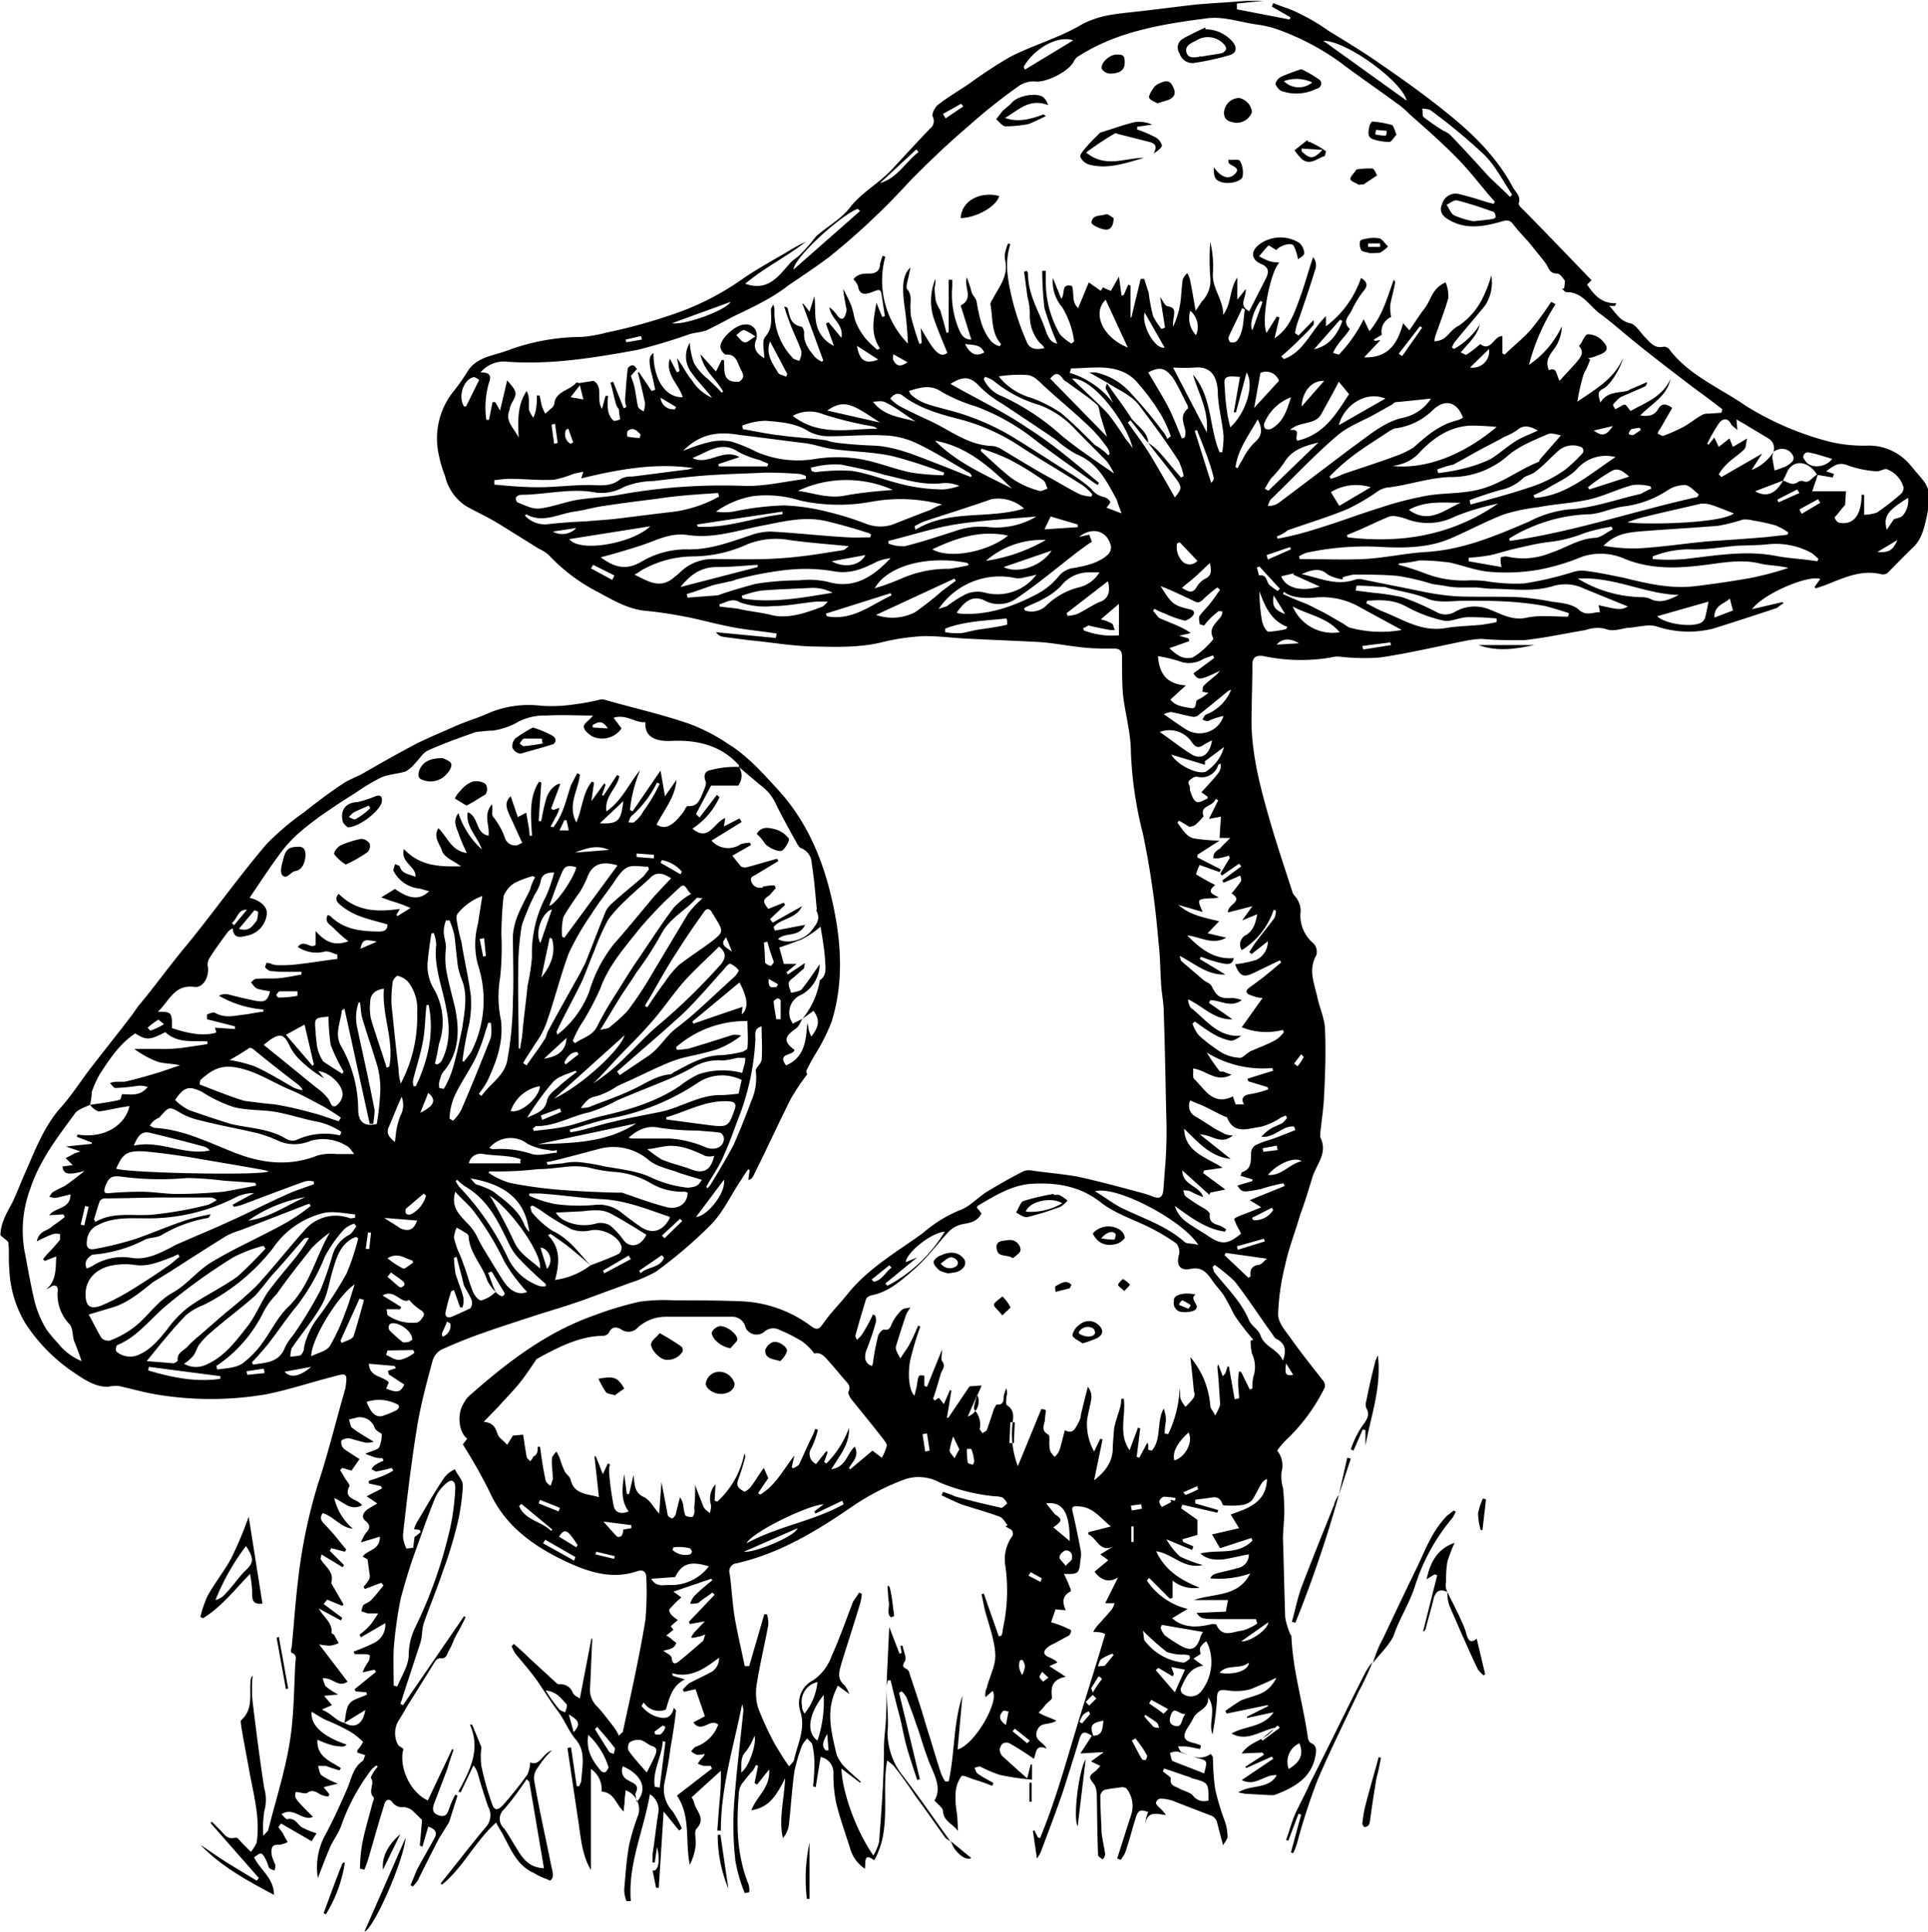 <svg id="Layer_1" data-name="Layer 1" xmlns="http://www.w3.org/2000/svg" viewBox="0 0 434.9 435.7"><title>Artboard 1</title><path d="M214.6,415.4a7.38,7.38,0,0,1-1.3-.8c-2.3-3.2-4.5-6.4-6.8-9.5-1.6-2.4-3.2-4.7-5-6.9a11,11,0,0,0-1.4-1.1c-1.3,7.6,1.1,15.4-2.9,22.5-2.4-1.8-1.9.3-2.1,1.9a8.09,8.09,0,0,1-3.4-4.8c-1.1-3.4-2.3-6.8-3.1-10.1a31.28,31.28,0,0,1-.6-6.8,3.56,3.56,0,0,0-2.9-3.5l-1.1,6.8-.6-.2a47.08,47.08,0,0,0,.3-5.3,19.31,19.31,0,0,0-.5-4.2c-.2-.5-.8-.8-1.1-1.3a11,11,0,0,0-1.1,1.4,38,38,0,0,0-1.8,6c-.6,4.2-.8,8.4-1.3,12.4a5.67,5.67,0,0,1-1.3,2.7c-1-4.3.3-8.7.5-13.5-1.8,3.5-3.4,6.6-7.6,7.2,1.1-3.1,4.3-5,4-9.2l-2.7,3.4-.6-.3.8-3.9-.5-.2a6.38,6.38,0,0,1-.8,1.4,21.1,21.1,0,0,0-1.9,2.3,3.84,3.84,0,0,0-1.1,2.3c-.6,7.1-.6,14,2.1,20.8a4.13,4.13,0,0,1,.2,1.9l-1,.2a35.08,35.08,0,0,1-2.1-7.2,70.62,70.62,0,0,1-.3-13c.5-7.1,1.4-14,2.1-21.1a6.11,6.11,0,0,0-.3-1.3c-1.9,9.5-4.8,18.7-4.8,28.5h-.8c.2-2.3.3-4.3.5-6.4a55.43,55.43,0,0,0,.3-7.1l-6.6,6a3.79,3.79,0,0,1,.6,1.3c.5,1.9,2.7,3.5.5,5.8-.6.6,0,2.6-.2,3.9a12.8,12.8,0,0,1-1.3,4.2c-1.1-5.3.3-10.9-2.9-15.6l7.9-6.1-.3-.6h-1.6a8.93,8.93,0,0,1-1.3-.5,7.63,7.63,0,0,1,.8-1.1,3.13,3.13,0,0,0,.8-1.1,5.84,5.84,0,0,1-1.8.2,4.11,4.11,0,0,1-1.3-.8c.3-.3.6-.8,1-1a8.17,8.17,0,0,0,5.1-5c-1.8-1.6-3.7,2.1-5.6-.5l2.6-1.4-2.1-6.1-2.6.6-.3-.5a18.37,18.37,0,0,1,1.4-1.4c1.4-.8,2.9-1.4,4.5-2.3a3.58,3.58,0,0,0,2.3-3.5c-3.2,2.4-6.3,4.7-10.6,3.5l.2.6,2.7.8c-2.9,1.4-3.5,4.2-4.3,6.8a4.11,4.11,0,0,1-5-1.6l-.5.8a7.88,7.88,0,0,0,3.1,2.3c1.6.5,3.5,1,4.2-1.9l.5.6c-.3,2.9-.8,5.8-1.3,8.7-.3,2.6-.8,5.1-1.3,7.6a7.16,7.16,0,0,0,1.8,6.4,24.79,24.79,0,0,1,2.1,3.9l-.6.5-3.5-4.3-1.1,17.2H148l-.8-3.9c1.3.3,1.8-2.3,1-5.3l-.5,3.5h-.5v-1.9c.5-3.1.8-6.3,1.3-9.3a4.12,4.12,0,0,0-1.9-4.2c-1.4,8.2-5,15.8-4.3,24.1h-1a8,8,0,0,1-.5-2.6c.3-3.4.5-6.6,1.1-10a50.28,50.28,0,0,1,2.1-6.9,4.56,4.56,0,0,0-2.9-5.5c0,.8-.2,1.6-.2,2.4s-.2,1.4-.2,2.4c-1.8-1.6-2.1-4.3-5-4.5a5.54,5.54,0,0,0-2.4-5.1v22.8c-2.1-3.5-2.3-7.6-2.9-11.4-.8-5.3-1.6-10.8-2.4-16.1l.8-.2,1.3,8.8h.5a5.82,5.82,0,0,0,.5-1.1c.2-3.2,1.1-6.6-1.1-9.3-1.8-2.1-2.6-4.5-4.2-6.6s-2.9-4.3-4.5-6.6-3.4-4.3-5.1-6.4a11.94,11.94,0,0,1-.8-1.6l.5-.5c1.3,1.1,2.4,2.1,3.5,3.2l6.1,5.6a1.1,1.1,0,0,0,.6.3,2.91,2.91,0,0,1,3.1,1.9c.2.5.8.8,1.6,1.3l2.6-13.5h.2c-.2,3.7-.3,7.4-.5,11.1a5.1,5.1,0,0,0,1.6,4.2c1.3,1.4,2.4,2.9,3.5,4.3a10,10,0,0,1,1.4,2.3l.6-.6c.2-.2.3-.2.3-.3,1.8-8.4,3.7-16.7,5.1-25.3a72.58,72.58,0,0,0,.2-9.3c0-1.4-.6-2.1-2.1-1.6-5.5,1.9-10.8.2-15.4-1.9-7.4-3.4-14.3-8-17.9-16.1a121,121,0,0,0-6-10.6l1-1.3c-1.9-1.4-2.4-5.5-.8-8a5.86,5.86,0,0,1,1.4-1.8c8.4-7.4,17.2-14.2,28-18a76.08,76.08,0,0,1,10.3-3.1,39.71,39.71,0,0,1,7.7-.3c5,0,10,0,15,.2a28.21,28.21,0,0,1,15.8,5.5c1.3,1,1.9,1,2.9-.5,1.6-2.3,3.5-4.2,5.3-6.4,4.7-6,11.3-9.7,17.2-14a30.42,30.42,0,0,1,8.2-5.1c2.4-.8,4.3-3.1,6.4-4.3,2.6-1.6,5.3-3.1,8-4.5a3.46,3.46,0,0,1,1.8-.2c3.5.5,7.1.8,10.5,1.4,5,1.1,9.8,2.4,14.6,3.7a22.51,22.51,0,0,1,2.4.8c1.3.5,2.1.3,2.3-1.3.2-2.3.3-4.3.5-6.4.2-3.2.3-6.4.2-9.7-.2-8-.3-16.1-.6-24.3,0-2.1-.5-4.3-.6-6.4-.2-3.2-.2-6.4-.6-9.5a197.49,197.49,0,0,0-3.5-24.3,87,87,0,0,1-2.7-18.2c0-4.5-1.3-8.8-1.8-13.2-.2-2.7-.2-5.3-.2-8,0-1.3,0-2.3-1.8-2.3-2.1,0-4.3,0-6.4-.2-3.5-.3-7.2-1.1-10.8-1.3-5.6-.3-11.3-.5-16.9-.8-3.1-.2-6.1-.6-9.2-.5a49.07,49.07,0,0,0-8.8,1.3c-5.5,1.4-11.1,1.1-16.6,1-4.7-.2-9.2-1-13.7-1.4-2.1-.3-4-.5-6-.8a2.43,2.43,0,0,1-1.4-1l13.5,1.3.2-1c-3.2-.5-6.6-.8-9.8-1.4s-6.9-1.6-10.3-2.3c-3.1-.6-6.1-1.1-9.2-1.4-4-.3-7.4-2.3-10.9-4.2a40.46,40.46,0,0,1-11.3-8.5,9.17,9.17,0,0,0-2.1-1.3l-7.7-4.8c-1-.6-2.1-1.3-3.2-1.9-1.8-1-3.7-1.9-5.5-2.9a11.08,11.08,0,0,1-4.8-6.8,27.93,27.93,0,0,1-1.4-4.7,17,17,0,0,1,3.2-14.3,44.63,44.63,0,0,0,3.5-5c2.3-3.1,6-3.2,9.2-4.5A48.43,48.43,0,0,1,131.3,76a32.69,32.69,0,0,0,5.6-1,121.08,121.08,0,0,0,14.6-4,60.74,60.74,0,0,0,15.3-7.6c3.4-2.4,7.2-4.5,10.8-6.6a41.61,41.61,0,0,1,4.2-2.3c-4.3,3.4-9.3,5.8-13.7,9.5,5.1,1.8,7.4-1.6,10-4.5.6-.8,1.8-1.4,2.6-2.3a37.87,37.87,0,0,0,2.6-2.9c.2-.3.5-.6.8-1,2.6-2.3,5.8-4,7.7-6.6,2.7-3.4,6.4-5.3,9.3-8.4s5.8-6.3,8.7-9.3a2.16,2.16,0,0,0,.6-2.7c-.3-.6.5-2.1,1.1-2.6,2.3-1.8,4.7-3.2,7.1-4.8a106,106,0,0,1,9.3-6.1c5.1-2.6,10.8-4.2,15.8-7.1,4.2-2.4,8.5-2.6,12.9-3.1s9-1.1,13.4-1.6c3.7-.3,7.4-.5,11.1-.8H285l-6,.6V2.1l11.9,2.3.2-.5-4.2-2.4.3-.8c1.9.8,3.9,1.3,5.8,2.3a44,44,0,0,1,6.6,3.9c3.9,2.4,7.9,4.8,11.6,7.4,5.1,3.5,10.3,7.2,15.1,11.1,6,4.8,11.3,10,15,16.9.6,1.1,1.8,1.9,1.3,3.5-.2.5.8,1.3,1.3,1.8,5,5.1,10,10.3,15.1,15.6l-1,1c1.6,2.3,3.2,4.3,6.6,4.2l-.3.6H363c1.4,1.4,2.3,3.4,4.7,3.9,1.3.3,2.3,2.1,3.4,3.2s2.1,2.6,4.2,2.1a1.6,1.6,0,0,1,1.4.8c4.5,5.8,11.3,8.5,17.2,12.6a68,68,0,0,0,18.3,7.9,32.38,32.38,0,0,0,9.3,1A12.19,12.19,0,0,1,431,105c.8,1,1.8,2.1,2.6,3.1,2.3,2.6,1.6,5.6,1,8.5-.6,2.6-1.1,5-3.1,6.9s-3.9,3.9-5.8,5.8a1.81,1.81,0,0,1-1.4.2c-4.7-1.1-8.7,1-12.9,2.6l-1.8.6-.3-.3,1.3-1.8c-2.6-1-12.7,3.2-15.4,6.8l6.9-1.6.2.3a7.1,7.1,0,0,0-1.4,1c-4.8,1.6-9.7,3.2-14.5,4.7a22.9,22.9,0,0,1-12.7-.5c-1.9-.6-4.2.2-6.4.3-1.8.2-3.4,1-5.3.2a7.91,7.91,0,0,0-4.3.3c-4.7.8-9.3,1.8-14,2.3-3.2,0-6.3,0-9.5-.3a28.5,28.5,0,0,0-2.9.3c-6.6,1.3-13.2,2.9-20,3.9a47.17,47.17,0,0,1-9.2-.2,6.15,6.15,0,0,0-1.9.2,40.38,40.38,0,0,1-15.1-.3c-1.8-.3-2.6.3-2.6,1.9,0,4.5-.2,9-.2,13.5.2,7.6,2.1,14.6,4.2,21.9,1.6,5.5,3.4,10.8,5.1,16.1.2.5.8,1,1,1.4a5.24,5.24,0,0,1,.8,2.6,8.17,8.17,0,0,0,2.9,7.4,2.74,2.74,0,0,1,.6,2.7c-1.8,3.2-.5,6.1.2,9.2.5,2.6,1.8,5.1,1.8,7.9.2,5.3,0,10.6-.3,15.9-.2,2.6-.6,5-.8,7.4v.6c1.9,3.7-1.1,6.3-1.9,9.5-.8,2.6-1.6,5.3-2.6,7.9-1.1,3.9-2.6,7.6-3.4,11.4a53.09,53.09,0,0,0-1.6,11.1c0,1.8,1.4,3.5,2.6,5.1,2.4,3.4,5.1,6.8,7.7,10.1a1.81,1.81,0,0,1,.2,1.4,41.36,41.36,0,0,1-8.8,11.9,15.51,15.51,0,0,0-1.9,2.3,5.32,5.32,0,0,1,1,4.7,9,9,0,0,0,.3,3.7,50.68,50.68,0,0,1,.3,5.5c0,1.8-.3,4-.3,6,.2,6,.3,11.7.5,17.7a17.32,17.32,0,0,0,1.1,3.7c0,.2.3.3.3.5.3,7.7,2.6,15.1,3.7,22.8a2,2,0,0,0,.6,1.3c1.6.6,1.3,1.9,1.1,3.1-1,5-5,7.1-9.3,8.7h-1l-5.3-.3c-.5,0-1-.2-1.8-.3,2.9-1.9,6.8-.6,8.7-3.9-2.7-.3-4.8,2.7-7.9,1.1l7.1-4.8-.3-.5-5.8,2.6-.2-.3,4.2-2.7-.3-.5-4.7.2c1.9-2.9,5.5-2.9,7.4-5.8-3.4.8-6.3,3.2-9.7,1.3,3.1-1.8,7.1-1.3,9.5-4.8l-6,1.3v-.3l4.8-2.4-.2-.2-9.2,1.9-.3-.6c1.1-.8,2.3-1.6,3.4-2.3,1.8-.8,3.9-1.1,5.5-2.1a7.13,7.13,0,0,0,2.6-3.1c-1.9,1-3.9,1.8-5.8,2.6a12.1,12.1,0,0,1-5,.3c-2.3-.3-2.6,0-2.6,2.3a65.91,65.91,0,0,1-1,7.6c-1-2.7,1-5.6-1-8.4.3,2.6-2.3,2.9-3.2,4.5a24,24,0,0,1-1.6,2.7c-1,1.8-.6,2.6,1.4,3.1a9.5,9.5,0,0,1,1.8.6l-.2.8c-1.1-.2-2.3-.5-3.4-.6h-1.6c.3.5.5,1.3,1,1.4,2.1.8,4.2,1.9,6.4.3.2.3.5.6.5.8a56.49,56.49,0,0,0,.5,7.1,55,55,0,0,0,2.3,7.6,11.85,11.85,0,0,1,.5,3.2c0,.5-.5,1-1,1.9-.6-2.1-1-3.7-1.4-5.3a2.37,2.37,0,0,0-1.1-1.3c-2.9-1.1-6-2.3-8.8-3.4a9.12,9.12,0,0,0-2.7-.5,1.08,1.08,0,0,0-1.1.8c-.2.3.3.8.6,1.1a9.35,9.35,0,0,1,1.6,1.8c-2.1-.3-4.2-1-4.7,2.1,0-.5.2-1,.2-1.4.2-.5.3-1,.5-1.4-1.8-.6-2.3-.5-2.9,1.6-.8,2.6-1.4,5-2.3,7.6a8.64,8.64,0,0,1-1,1.6l-.8-.3c1.1-3.4,2.1-6.6,3.2-10a6.4,6.4,0,0,0-1.1-5.8,1.69,1.69,0,0,0-1-.3c-1.3.2-2.6.3-3.9.6a1.74,1.74,0,0,0-1,1.3c0,2.9.2,5.8.3,8.5.2,1.6.6,3.2.8,4.8a2,2,0,0,1-.6,1.1c-.3-.3-1-.6-1-1-.2-4.5-.2-9-.3-13.7a5,5,0,0,0-.5-2.1c-1.4-1.8-1.4-1.9.3-3.2a12,12,0,0,0,1-1.1l-2.1-1,2.9-2.1-5.3.3,2.6-4c-1.8-1.1-2.3-1-2.9,1-1.1,3.7-2.3,7.4-3.4,10.9-1.6,4.8-3.5,9.7-5.3,14.5a9.13,9.13,0,0,1-.8,1.3L233,413l.3-.2.8,1.6.5.2c3.1-7.4,5.3-15.1,7.6-22.8s4.8-15.4,7.1-23.2c-.2-.2-.5-.2-.6-.3a7.14,7.14,0,0,0-2.1-.2,7.64,7.64,0,0,1,1.1-1.6c1-1.1,2.1-2.3,3.1-3.5a5.34,5.34,0,0,0,.6-1.4h-2.1l2.9-5.8c-2.1,1.3-3.9.6-5.3-1.3l3.1-2.6-1.8-1.3,3.1-1.9c-3.2,1.8-3.9-1.9-5.8-2.6v-.5l5.1-1.3c-2.4-1.9-3.9-4.2-6.9-4.5-1.9-.2-2.1,0-1.6,1.8.6,2.6,1.1,5.1,1.6,7.7a5.69,5.69,0,0,1,0,2.6c-.2,2.9-.5,3.2-3.2,3.1H240a30.9,30.9,0,0,1,1.4,3.2c.2.3.2.8,0,.8-1.8,1-1.8,2.4-1,4.2l-2.3-.2-1,2.9a24.81,24.81,0,0,1,3.5,1.3c.3.2,1,.3,1,.6a1.43,1.43,0,0,1-.5,1.1l-3.5,1.9a4.5,4.5,0,0,0-1.9,1.4c-.5,1.1.5,1.4,1.4,1.8.5.3,1.1.5,1.4,1l-1.8.8,3.7,2.4c-3.1.6-3.4,2.4-3.1,4.7,0,.5-1.1,1.1-1.6,1.8s-1,1.1-1.4,1.6a11.94,11.94,0,0,0,1.6.8c.5.2,1.3.5,2.4,1-1.6,1.1-3.5.2-4.3,2.1-1,2.3,1.3,2.6,2.1,4.2-2.6-1.1-2.3,1-2.9,2.3a63.74,63.74,0,0,0-5.5-3.5,1.7,1.7,0,0,0-1.4,0c-.5.3-.6.8-.8,1.3a2.45,2.45,0,0,0,.6,1.6c1.8,1.6,3.5,3.2,5.6,5l.8-3.1h.3v3.4a54.76,54.76,0,0,1-7.4-1.1,31.22,31.22,0,0,1-4.2-1.8c-.3-.2-1,.2-1.4.2.3.5.3,1.1.8,1.4,1.1.8,2.4,1.4,3.5,2.1l-.3.6c-1.3-.5-2.6-1-4-1.4-1-.3-2.6-1.1-2.9-.8a6.74,6.74,0,0,0-1.3,3.4,18.53,18.53,0,0,0,.2,4.7c.2,1.3.2,2.6.3,4.3-1.1-1.6-3.2-2.1-3.4-4.5,0-.8-1.1-1.4-1.9-2.4,1.9-3.2-.5-6.4-1.6-9.7-1-2.6-1.6-5.1-2.6-7.7-.6-1.9-1.4-3.9-2.1-5.8a4.86,4.86,0,0,0-1.1-1.4l-.6.3,4.7,19.5-.6.2c-.8-2.4-1.6-4.8-2.3-7.2s-1.1-5.1-1.8-7.7-1.3-5-1.9-7.6h-.6a6.15,6.15,0,0,0-.3,1.8c0,3.4.5,6.8.2,10.1a15.8,15.8,0,0,0,3.5,9.7c3.7,4.8,7.1,9.8,10.6,14.6a.85.85,0,0,1,.2.6Zm187.6-307c1.1.3,2.1,1.3,3.4.3a1.47,1.47,0,0,1,1.1-.2c1.1.5,1.6-.2,2.3-.8a7.63,7.63,0,0,1,1.1-.8l-1.3,3.9h7.6l-.2,3.1c-.8.8-1.4,1.8-2.3,2.7-.2.2.5,1.3,1,1.3,2.6.5,4.3-1,4.8-3.9a9.74,9.74,0,0,0,.2-2.4h.6v4.5a8.81,8.81,0,0,0,2.9-.5,54.58,54.58,0,0,0,5.5-4.3,1.9,1.9,0,0,0,.5-1.3,6.07,6.07,0,0,0-3.9-4.2c-.8,0-1.6.6-2.3.5a23.58,23.58,0,0,1-6.3-1.3c-2.3-1-3.5.3-5,1.3l1.8.6-.3.8-3.5-.6c-1.9-3.1-5.1-3.5-6.6-1-.3.7-.7,1.5-1.1,2.3l-6.3,2.4C398.5,112.3,400.6,111.3,402.2,108.4ZM259,99.9a11.78,11.78,0,0,1,2.7,2.3c1.6,1.8,3.1,3.7,4.7,5.5l.6-.3a15,15,0,0,0-1.1-3.4c-2.9-4.5-6-8.7-9.2-12.9-1.8-2.1-4.5-3.2-6.8-4.7L245.7,84h1.4a14.56,14.56,0,0,1,8,4.7,96.84,96.84,0,0,1,7.1,8.5,5.44,5.44,0,0,1,1.1,1.8l.8-.6a28.42,28.42,0,0,0-2.3-5,48.94,48.94,0,0,0-5.5-7.4c-2.4-2.6-5.8-3.2-9.2-3.1-1.8,0-3.7.2-5.5.2l-.3,1a19.45,19.45,0,0,1,9.8,6.8c-.5-1-1-2.1-1.6-3.1-.2-.3,0-.8.2-1.3,1.9,2.7,3.9,5.3,5.6,8,1.7,1.9,3.7,3.2,3.7,5.4l-4-5.1-.6.5c1.9,2.7,3.9,5.3,5.6,8.2s3.4,5.8,5,8.7c1.6-1.9,1.6-2.3.5-3.9C263.4,105.4,261.1,102.7,259,99.9ZM400,102a3.64,3.64,0,0,0-.2,1.4c.2,1,.3,1.8.5,2.7.8-.2,1.4-.5,2.3-.8a5.72,5.72,0,0,0,1.6-1.1,1.21,1.21,0,0,0,.3-1.3,2.74,2.74,0,0,0-3.7-1.4,1.82,1.82,0,0,0-.8.5,2.5,2.5,0,0,0-1.1-3.1c-1.6-1-3.2-1.9-4.8-2.9-.8-.5-1.4-.8-2.4-1.4l.2,2.4c-.6-.6-1.3-1-1.4-1.3-.8-1.6-1.9-1.3-2.7-.3a35.92,35.92,0,0,0-2.7,4.7l.3.2,1.3-1.6,1,2.1,2.4-1.9.8,1.9,3.2-1.9c-.3,1.1-.2,1.9-.6,2.4-1.3,1.3-2.7,2.1-4,3.4a10.81,10.81,0,0,0-1.8,2.3l.6.6,9.2-5.3-2.4,3.7a10.18,10.18,0,0,0,4.9-4ZM166.7,86.1c1.6-1,.8-1.9.2-3.2s-1-3.1-3.1-2.9c-.5,0-1.3-1.1-1.3-1.8,0-1.9,3.5-5,5.5-5a2.36,2.36,0,0,1,2.7,2.3,2.55,2.55,0,0,1-.2,1.3c-.6,1.6,0,2.9,1.9,4,0-1.6-.6-3.9.2-4.8,1.8-2.1,1.3-4.2,1.3-6.3,0-.2.2-.3.5-1a2.28,2.28,0,0,1,.3,1.1,14.84,14.84,0,0,0,4,10.8c.3.5,1.1.6,1.6.8a5,5,0,0,0,.5-2.1c-.6-1.8-1.4-3.4-2.1-5.1s-1.3-3.4-1.8-5c.5,0,.8.2.8.5.5,1.8.6,3.5,3.1,4,.3,0,.6,1,.6,1.3-.2,2.3,1.1,3.9,2.4,5.5a5.71,5.71,0,0,0,1.6,1.1l.3-.3L181,68.5h.2l1.4,1.8,1.1-3.5c.3,2.3,0,4.5.5,6.4a7,7,0,0,0,3.9,4.8l-1.8-5,.6-.3,2.9,3.5c.6-3.1-2.4-4.2-2.7-6.9a8.22,8.22,0,0,1,1.8,1.9c1,1.3,1.6.6,1.9-.5a2.21,2.21,0,0,0,0-1.6c-.2-1.3-.5-2.6-.6-3.9a31.82,31.82,0,0,1,1.8,3.7c.5,1.3.6,2.6,1.1,3.9a15.49,15.49,0,0,0,2.1,3.5,22,22,0,0,0,2.7,2.6l.6-.3c-2.3-3.4-1.4-6.8-.8-10.3l1.3,3.2.6-.2-.6-3.9c-.3-2.3-.3-2.3-2.6-1.4-1.8.6-2.6.2-2.9-1.6a4.51,4.51,0,0,0-1-1.4c1-1.3,2.4-1.3,3.7-1.3s2.3-.6,2.3-2.1a13.89,13.89,0,0,1,.6-1.9l.6.2a20.27,20.27,0,0,0,5.1,19.6,85.22,85.22,0,0,0-.8-8.7c-.6-4.5-.3-6.9,1.4-8.5-.2.8-.3,1.4-.5,2.3s-.6,2.1-.3,2.6c1.3,1.4.6,3.2.8,4.7a6.15,6.15,0,0,0,.2,1.9c.5,1.9,1.1,3.9,1.8,5.8l.5-.2-.2-3.4c2.9,5.1,4.2,6.9,6,5.6-1.1-2.7-2.3-5.5-3.2-8.2a13.1,13.1,0,0,1,.5-8.5,7.14,7.14,0,0,1-.2,2.1,28.5,28.5,0,0,0,.3,2.9,8.11,8.11,0,0,0,1,2.1c.5,1.8,1,3.4,1.4,5.1l.5-.2V63.1h.8v1.6a20.3,20.3,0,0,0,1.6,9.8c.5,1.1,1.1,2.1,2.7,2.1l-2.4-7.7c3.1-1.6.6-4.2,1.4-6.3a33,33,0,0,1,1.1,3.4c.3.8,1,1.3,1.1,2.1.6,3.2,1.1,6.4,3.4,9a4,4,0,0,0,1.8,1l.3-.5c-2.3-2.6-1.8-6-2.4-9a2.7,2.7,0,0,1,.5-1.1c1.4-2.7,3.5-5.1,2.9-8.5a4.48,4.48,0,0,1,0-2.3,9.5,9.5,0,0,1,.6-1.8l.5.2c-1.4,4.3-.5,8.5.5,12.7a60,60,0,0,0,3.2,9.3c.6,1.6,2.1,1.9,4,1.4a3.57,3.57,0,0,0-1-1.1,9.37,9.37,0,0,1-2.3-6.6,14.38,14.38,0,0,0-.5-3.7c-.3-1.9-.5-3.9-.8-5.8l.6-.2a1.33,1.33,0,0,1,.3.8c0,4.7,2.6,8.5,4,12.7.5,1.3,1,2.7,2.6,2.9a76.41,76.41,0,0,1-2.9-8,75.85,75.85,0,0,1-.5-8.4h.8v2.4a23.32,23.32,0,0,0,3.2,11.9,10.44,10.44,0,0,0,2.6,2.1l.6-.5a19.73,19.73,0,0,0-2.7-7.7,8.91,8.91,0,0,1-2.1-6.6l1.9,4.7c1-1.3-.2-3.5,2.4-2.9.6,1.6-.2,3.5,1.4,5l2.4-5.8,2.7,1.9.5-.8a9.82,9.82,0,0,0,1.8.8c.6-1.1,1.3-2.3,1.8-3.2l.6,4.3.5-.2,1-2.3.5.2v7.2h.2l2.1-8.7h.8c.3,1,.6,1.9,1,3.1a41.53,41.53,0,0,0,1,5.3,16,16,0,0,0,1.9,2.9l.8-.3L261.7,67c.6.8,1.1,2.1,1.8,2.1,1.6.3,1.4,1.1,1.3,2.3a9.34,9.34,0,0,0-.2,2.3,18.88,18.88,0,0,0,1.6-5.1c.3-1.8.3-3.7.6-5.6a4.51,4.51,0,0,1,1-1.4,5.34,5.34,0,0,1,.6,1.4c.5,2.3.8,4.3,1.3,7.1l1.4-2.1a6.81,6.81,0,0,0,1.9-5.5,52.08,52.08,0,0,1,0-7.9,23.34,23.34,0,0,1,.6,6.9c-.3,3.5,2.4,6.1,2.3,9.5,1.9-2.4,1.4-5.8,3.2-8.4v5l1.9-2.4c.2,1.9-1.8,3.7.8,5,1.3-2.6,2.6-5.1,3.9-7.7.6-1.4.3-2.3-1.1-2.9-2.4-1-2.6-2.9-.5-4.5a8,8,0,0,1,9-.3,3.36,3.36,0,0,1,1.1,2.3c0,.6-1.1,1.1-1.4,1.4a11.24,11.24,0,0,0-1-3.1c-.6-.8-3.1,0-3.9,1-.6-.3-1.6-1.1-1.8-1-.8.8-1.4,1.6-2.1,2.4a15.77,15.77,0,0,0,2.3,1.1,8.52,8.52,0,0,0,2.3.3c-2.1,2.1-4.2,13.2-2.9,15.9l2.3-3.7.6.2-1.1,4.7c3.2-2.1,4.3-5.3,5.5-8.5s2.1-6.6,3.2-9.8a2.94,2.94,0,0,1,.6,2.4q-1.95,6.3-4.2,12.6c-.2.6-.3,1.3-.5,2.1l.8.6,3.4-3.5c0,.3.2,1-.2,1.3-1.1,1.3-2.3,2.4-3.4,3.5s-2.4,2.3-3.7,3.4l.6.6c4.5-1.6,6.1-6.4,9.5-9.7v2.3A22.72,22.72,0,0,0,307,62.7c1.4.8,1.6,1.8.6,2.9a22.64,22.64,0,0,0-2.6,4.2c-.5,1.3-2.4,2.6-.6,4.3.2,0-.2.6-.5,1-.6.8-1.4,1.6-2.1,2.6a9.31,9.31,0,0,0-1.1,1.9l1.3.4a31.23,31.23,0,0,0,5.6-8l1.3,2.7c3.1-3.7,4-7.6,5.5-11.6a1.55,1.55,0,0,1,.3.6c-.3,1.8-.8,3.4-1.1,5.1a11.84,11.84,0,0,0,.2,2.7,3.57,3.57,0,0,0-2.1,4l-1.8,1.1.2.3,1.3-.2-3.7,3.9c5.5.2,7.6-3.2,8.8-7.7l1.4,1.6c1.3-1.8,2.3-3.5,3.5-5,1.4-1.8,1.6-4.5,4.7-5.8a8.34,8.34,0,0,1,.6,3.5c-.8,2.9-1.9,5.6-2.9,8.5a3.42,3.42,0,0,0-.2,1.3,5.77,5.77,0,0,0,1.4-.3c1.6-.6,2.3-2.4,4-3.2a16.11,16.11,0,0,0,5.1-5.6,28,28,0,0,0,2.3-5.8,9.53,9.53,0,0,1-1.4,6.8c-2.1,2.6-4.3,5.1-6.4,7.7a5.44,5.44,0,0,0-1.1,1.8l.5.3a16.09,16.09,0,0,0,5.8-5.5c-.6,2.6-2.6,4.2-4.3,6.3.5.2,1.1.6,1.3.5a23.39,23.39,0,0,0,3.1-2.4c2.4,1.9,3.1-1.9,5-1.8v3.9l.5.3c1.9-1.9,4-3.5,5.8-5.5a75.23,75.23,0,0,0,4.7-6.4l1,.5a46.8,46.8,0,0,0-6,13.7,21.48,21.48,0,0,0,7.4-8.7,8.9,8.9,0,0,1-.8,3.5c-.8,2.1-3.4,3.5-2.1,6.4,1.9-.8,1.6,1.1,2.4,2.4,1.4-1.6,2.7-2.9,3.9-4.3.8-1,1.8-2.1.5-3.5,0,0,0-.3.2-.3.6-.8,1.1-2.4,1.8-2.4a4.57,4.57,0,0,1,3.1,1.3c1.8,1.8,1.4,2.7-1,3.5a7.27,7.27,0,0,1-2.1.6l.5.3a24.42,24.42,0,0,1-1,2.4,3.93,3.93,0,0,0-.6,1.3,49.32,49.32,0,0,0-1.3,5.8c3.9-2.7,8.2-5,10.3-9.8-.6,2.4-2.9,6.1-4.5,6.9-1.3.6-1.1,1.4-.6,3.1,1.6-2.6,4.2-2.1,6.3-2.7a1.33,1.33,0,0,1,.5-.3l3.7-1.6a1.1,1.1,0,0,1-.5,1c-1.8.8-3.7,1.6-5.5,2.4a12.09,12.09,0,0,0-1.6,1.6c-.2.2.3.8.5,1.1l1.8-1h.5l1.1,1.4c3.4-1.9,7.2-3.2,9-7.2-.8,3.9-4.2,5.5-6.8,8.2,1.9.3,3.2,0,4-1.4s1.8-1.3,3.2-.3l-2.7,4.7a2.87,2.87,0,0,0-.6,1.1c.5.2,1,.6,1.3.5a39.58,39.58,0,0,0,4.7-2.1c1.4-.8,2.7-1.9,4.2-2.7a3,3,0,0,1,1.3-.2l2.9-.2.2-.8c-2.3-1.8-4.5-3.4-6.8-5.1-4.2-3.2-8.4-6.4-12.6-9.8-2.9-2.3-5.5-4.7-8.4-6.8-2.3-1.8-3.9-4.8-7.4-4.7-.3,0-.6-.5-1-.8h.5a12.37,12.37,0,0,0,.2-1.8c-.5-.6-1.1-1.6-1.8-1.6-1.6,0-1.8-1.1-2.4-2.1-1-1.4-2.3-2.9-3.4-4.3s-2.7-2.9-3.9-4.5c-.8-1.1-1.4-1.3-2.9-.8-3.9,1.1-8,1.9-11.9-.5-1.4-.8-2.1-1.9-1.4-3.5a3.19,3.19,0,0,1,3.5-2.3q3.15.75,6.3,1.8c.6.2,1.3.3,1.8.5l.3-.5c-2.9-3.2-5.5-6.8-8.5-9.8-3.4-3.5-7.2-6.8-10.8-10a19.42,19.42,0,0,0-3.1-2.6c-4.2-3.1-8.5-6-12.7-9.2a57.05,57.05,0,0,0-14.3-7.4,24.24,24.24,0,0,0-4.5-1c-3.5-.5-7.2-1.8-10.8-1.4-10.1,1.3-20.3,2.9-29.1,8.5a2.91,2.91,0,0,0-1.1,1.1c-1,2.3-6,4.8-8.5,4.7a6,6,0,0,0-3.7.8,126.48,126.48,0,0,0-11.6,9.2c-4.7,4-9.3,8.4-13.5,12.7A160,160,0,0,1,187,58c-3.1,2.3-6.1,4.3-9.2,6.4a35.06,35.06,0,0,1-4,2.7c-2.7,1.6-5.5,2.9-8.4,4.3-1.9,1-3.9,2.1-6,3.1-1.3.5-2.9.5-4.2,1-3.7,1.3-7.4,2.4-11.3,3.4-9.8,1.8-19.6,3.4-29.4,2.7a6.89,6.89,0,0,0-6.1,2.4c1.8,0,2.6.5,1.9,2.3a19.86,19.86,0,0,0-.6,8.4h.6l.8-4h.6l1.1,1.9,1.6-6.8c2.3,2.6,2.3,2.9,1.1,5a5.46,5.46,0,0,0-.6,1.8c-1,2.4,1,3.9,2.1,6.1-.2-3.9-.3-7.4,1.8-10.5a4.49,4.49,0,0,1,.5,1.9v2.3a6.37,6.37,0,0,0,1,1.8,7,7,0,0,0,.6-1.9,16.15,16.15,0,0,0,.2-3.1h.6c.2.8.3,1.4.5,2.3a9.82,9.82,0,0,0,.8,1.8c.6-.5,1.1-1,1.6-1.4a1.9,1.9,0,0,0,.5-1.3c.6-2.4,3.5-2.6,4.8-4.2.2-.2.5,0,.8,0l3.2-.5c2.3,1.4.5,4.3,1.9,6.3l.8-2.9h.6a9.71,9.71,0,0,0,0,3.4,3.89,3.89,0,0,0,1.1,2.1c.2.3,1,0,1.6-.2a20.79,20.79,0,0,1-.3-2.3,3.33,3.33,0,0,1-.6-1c-.5-1.6-.8-3.4-1.3-5l.6-.2,2.4,6,.6-.3A5.23,5.23,0,0,1,141,90c.2-2.3.3-4.5.6-6.8,0-.3.6-.8,1.1-.8s.6.5,1,.8l-1.4,1.6a22.5,22.5,0,0,1,.8,2.4c.3,1.4.5,3.1.8,4.5.2.5.8.8,1.3,1.1a6.28,6.28,0,0,0,.3-1.9c-.5-2.3-1-4.5-1.6-6.8l.2-.2,2.9,4.3.8-.3c-.3-1.4-.6-2.9-1-4.3-.5-2.7-.3-3.2.6-4,0,6,2.7,10.1,6.6,10-.8-2.9-4-5.1-2.9-8.7l1.6,3.1.6-.3-.6-2.9c1.3,1.6,2.1,3.5,3.4,5a10,10,0,0,0,4.5,3.9c-1.4-1.9-3.1-3.5-4.5-5.5a6,6,0,0,1-.5-6.9,15.19,15.19,0,0,0,1,4.7,13,13,0,0,0,3.1,3.5c1,1,2.1,1.9,3.1,3.1l.3-.3c-1.4-2.7-4.3-4.5-5.1-8.4l3.5,3.9,1.3-2.6h.5c.2,2.3-.5,5.2,3.4,4.9Zm68.2,231.7,1,.2c0,.8-.2,1.6-.2,2.4-.3,1.3-.8,2.4.8,3.2.3.2.2,1,.2,1.6a7.84,7.84,0,0,0,.2,2.1,5.67,5.67,0,0,0,1,1.3,4.49,4.49,0,0,0,1-1.3c.5-1.4.8-2.9,1.3-4.7,1.9,1,2.4-.5,3.1-1.8a3.32,3.32,0,0,0,.5-1.6c.5-2.1,1-4.2,1.6-6.4a3.65,3.65,0,0,1,.8,2.4c-.2,1.8-.8,3.5-1,5.3a12.78,12.78,0,0,0,1.6,6.9l1.4-2.9.5.2-1.9,9.2c2.4-1.9,4-3.9,4.2-6.8,0-1.6.2-3.2.3-4.8.3-1.8,1-3.4,1.4-5a5.84,5.84,0,0,0,.2-1.8h.6c.5,3.9-1.3,7.9,1.3,11.6l1.9-5.1.5.2-.8,6.4.6.2,1.8-3.4a1.2,1.2,0,0,1,.2.8v.8l.8.2c2.3-2.6,1-6.4,2.7-9.5a8.08,8.08,0,0,1,.5,2.7,28.49,28.49,0,0,0-.3,2.9l.8.2a26.56,26.56,0,0,0,2.6-10.3c.2.8,0,1.6.2,2.3a6.7,6.7,0,0,0,1.1,1.8,12.86,12.86,0,0,0,1.9-2.1,1.7,1.7,0,0,0,0-1.4c-.2-2.4-.5-5-.8-7.7A19.23,19.23,0,0,1,273,317c0,.8.8,1.4,1.1,2.3a16.66,16.66,0,0,0,1.1-2.3v-.8c-.2-2.6-.3-5.1-.6-7.9l.2-.6,1,2.7.6-.6.5-1.6h.3l1.3,7.4,1-.2c0-1.1-.2-2.1-.2-3.2a13.68,13.68,0,0,1,.2-2.9l.5.2,1.9,3.9.6-.2a11.4,11.4,0,0,1,.2-2.6,6.93,6.93,0,0,0-.3-5.3,14.28,14.28,0,0,1-.3-2.9l.6-.2c-.6-.8-1.4-1.6-2.1-2.6a37.11,37.11,0,0,1-2.3-3.2,45,45,0,0,0-2.3-4.3c-1-1.4-1.9-2.3-2.7-3.5-1.1-1.6-2.3-2.9-4.7-2.4s-3.4-.8-2.6-3.4a3.22,3.22,0,0,0-.6-2.3,46.94,46.94,0,0,0-5.8-3.5c-3.7-1.9-8-3.2-11.3-5.8-4.7-3.7-10-4.5-15.4-4.2-4.5.2-8.5,2.7-12.4,5a.36.36,0,0,1-.2.3l1.1,1.4c-1,1.9-2.6,2.1-4.2,2.4a6.17,6.17,0,0,0-3.1,1.6c-2.7,2.9-5,6.1-8,8.7s-5.8,5.1-9.7,5.8c-.5.2-1,.5-1.1,1-.8,2.6-1.6,5.3-2.3,7.9-.2.3.2.8.3,1.1a9.32,9.32,0,0,0,1-1,35.43,35.43,0,0,0,2.6-4.7l.5.2a3.64,3.64,0,0,1,.2,1.4,60.49,60.49,0,0,1-2.3,6.8c-.3,1.3-.3,2.6,1.4,3.2a3.93,3.93,0,0,0,.3-1.4,53.51,53.51,0,0,1,1.1-5.5c.2-.5,1-1.4,1.3-1.3,1.3.2,1.4-.5,1.8-1.4a10,10,0,0,1,2.3-3.1c.3-.3,1-.3,1.9-.5a8.64,8.64,0,0,0-1,1.6c-.8,2.4-1.6,4.8-2.3,7.2-.2.8.6,1.9,1,2.7.6-1,1.3-1.9,1.9-2.9a46.93,46.93,0,0,0,2.1-4.5l.5.2a68.17,68.17,0,0,0-2.3,7.7c-.6,3.2-.2,6.9,1,7.9.2-1.1.5-1.9.6-2.9.3-1.8.3-1.8,1.6-1.6v2.3l.6.2,3.4-8.4c0,1.3-.3,2.1,0,2.6.8,1,.2,1.8-.2,2.6-.6,1.9-1.1,3.9-1.8,5.8,0,.2.2.3.3.5l1-.6,1.1,1.4,1.4-3.2.3.2-1,6.1h.3l4.8-7.1,2.7-.2c-.3,1-1,2.1-1.3,3.2-.2.8-.6,1.9-.2,2.4a4.88,4.88,0,0,1,1.1,4.2c0,.3.5.6.6,1,.3-.3,1-.5,1-.8.6-1.6,1.1-3.2,1.6-4.7.2-.3.5-1,.6-1,1.6.2,1.6-1,1.6-1.9a18.93,18.93,0,0,1,.6-1.8,3.75,3.75,0,0,1,0,2.1c0,.6-.2,1.6.2,1.8,2.1,1.4,1.1,3.4,1.1,5.3a20.27,20.27,0,0,0,1.3,8.4Zm-31.8,53.4h.5c.2,1.3,1,2.7.5,3.5-.6,1.1-.5,1.3.5,1.8a1.68,1.68,0,0,1,.6,1.1c1.3,3.9,2.6,7.7,3.7,11.6,1.1,3.4,2.1,6.9,3.2,10.3a9.73,9.73,0,0,0,1.1,2.3h.8c1.4-6.4,1-13,3.1-19.3L216,394.6c3.9-1.1,9.5-10.9,7.9-13.2l-1.6,1.4a3.2,3.2,0,0,1,.3-2.1c.6-2.6,2.1-5.1,1.9-7.7-.2-3.2-1.4-6.4-2.3-9.7-.3-1.3-.5-2.4-.8-3.7l.5-.2,3.4,9.7.6-.2a3.93,3.93,0,0,0,.3-1.4,40,40,0,0,0,.6-14.2,8.88,8.88,0,0,1,1.6-6.9,1.43,1.43,0,0,0-.2-1.3c-.5-.3-1-.6-1.4-.8l.5-.3c-.6-.6-1-1.6-1.8-1.9-2.7-1-5.6-1.8-8.4-2.7-1.6-.6-3.1-1.4-4.7-2.1l.3-.8a21.52,21.52,0,0,1,2.7,1c3.5,1,6.9,1.8,10.5,2.6.3,0,.8-.6,1.3-1a4.49,4.49,0,0,0-1-1.3,4.84,4.84,0,0,0-1.8-.3,43.41,43.41,0,0,1-12.4-3.1,9.87,9.87,0,0,0-7.7-.8,54.22,54.22,0,0,0-12.2,6.3c-8,5.5-16.3,10.5-25.9,12.7a1.82,1.82,0,0,0-1.6,2.4c.5,3.5.6,7.1,1.3,10.8s1.4,6.6,2.1,10h1l3.4-11.7h.6a6.61,6.61,0,0,1,.3,2.4c-.8,4.5-1.9,8.8-2.6,13.4a11.91,11.91,0,0,0,.3,5.3,70.68,70.68,0,0,0,3.9,8.4c1,1.6,1.9,3.2,3.1,4.8.5-.6,1-1,1.1-1.4.8-3.7,2.7-7.1,1.4-11.1a5.77,5.77,0,0,1,2.9-6.9,11.05,11.05,0,0,0,4.2-5.5c1.8-4,3.2-8,4.8-12.2.5-.8,1-1.4,1.4-2.1l.6.3a12.5,12.5,0,0,1-.3,1.9c-1.4,4.7-2.9,9.2-4.3,13.8-.5,1.8-1.1,3.5.8,5a14.3,14.3,0,0,1,1,1.9l-2.6-1.9a11.82,11.82,0,0,0-.6,1.3c-2.1,4.8-.8,9.5.3,14.2a8.14,8.14,0,0,0,2.1,3.1c1.1,1.1,2.3,2.1,3.4,3.1l-.2.2-4.2-3.2c.2,5.5,3.4,14.2,7.2,19.6a10.7,10.7,0,0,0,1.3-3.1c.5-6.6,1-13.2,1.1-19.8a38.54,38.54,0,0,1,.2-4.8c.5-4.5.3-9,.5-13.7.2-3.4.3-6.8.5-10.1l2.3,6,.5-.2Zm-81.8-44.9h.5c.2,1.1.3,2.3.5,3.4.2,1.4.5,2.9.8,4.3a2.35,2.35,0,0,0,1.1,1.1c.2-.5.3-1,.5-1.4,0-1.6-.3-3.1-.2-4.7,0-.5.6-1.1,1-1.6a11.94,11.94,0,0,1,.8,1.6,17.18,17.18,0,0,0,1.1,2.9c.3.6,1.1,1.1,1.3,1.8.8,3.5,3.9,3.2,6.4,4l-1-9.2h.3l1.6,4,1.1-2.4.5.2a5.24,5.24,0,0,0-.2,1.8,62.57,62.57,0,0,0,1,7.4c.3,1.8,1.8,2.1,3.4,1.4-1.9-2.6-1.4-5.5-1-8.4l.6,4.5h.5l1-4.3c.3,1.9,0,3.9,2.4,5,1.3.6,2.1,2.3,3.4,3.7l.5-7.1c.5,2.6,1,5,1.4,7.4.2.5.6.6,1,.8.2,0,.6-.5.8-.8.3-1.3.6-2.6,1-4a4.7,4.7,0,0,1,.8,2.6c.2.6.2,1.3.5,1.6a2.32,2.32,0,0,0,1.6.2,2.59,2.59,0,0,0,.3-1.9,47,47,0,0,0,.2-5.3c.6,1.8,1.3,3.4,1.9,5,.3.6,1,1,1.4,1.4a5.23,5.23,0,0,0,.3-1.8,4.78,4.78,0,0,1,1-4.7l-.2,3.7.6.2a19.91,19.91,0,0,0,6.1-10.8,1.08,1.08,0,0,1,.2.8c-.5,1.8-1,3.5-1.6,5.1s.5,2.1,1.3,2.6c.2.2,1.3-.6,1.6-1.1,1-1.3,1.9-2.9,2.9-4.2l1,2.3-2.3,3.4.5.3c3.5-2.1,5.3-5.8,7.7-8.8l-.6,2.6.3.3c.5-.3,1.3-.6,1.4-1,1.1-2.3,1.9-4.3,3.1-6.6.2-.5.3-.8.5-1.3l.6.2a21.19,21.19,0,0,1-1.4,4,2.41,2.41,0,0,0,.5,3.4,1.33,1.33,0,0,0,.5.3l2.3-2.9.3.2-.8,2.3.5.3a21.87,21.87,0,0,0,5.1-8c.2,3.5-2.1,6.3-4,9.3,3.4-.5,3.5-3.5,5.3-5.1,1.1,2.1-.5,3.4-1.3,4.8l.3.3,5-4.2,2.1,1.6a10.18,10.18,0,0,0,1.1-2.6c.2-.3-.3-1-.6-1.4-2.4-3.1-4.8-6-7.2-9-.5-.6-1-1.6-.8-1.9.6-1.3-.2-1.9-.8-2.6-1-1.1-1.9-2.3-2.9-3.4-1.3-1.4-2.3-3.1-4-2.6a13.81,13.81,0,0,0-2.7-2.7,35,35,0,0,0-5.1-2.6,3,3,0,0,0-3.4.3,2.73,2.73,0,0,1-3.9-.2,1.91,1.91,0,0,1-.5-1A3.08,3.08,0,0,0,165,297H150.2a9.37,9.37,0,0,0-6.3,2.4,2.8,2.8,0,0,1-3.7.5c-1.3-.8-2.3-.6-2.9.8a2,2,0,0,1-1.1.6c-5.1,0-9.7,2.3-14.2,4.7-.3.2-.6.3-1,.6-1.3,1.9-2.6,3.9-4,5.6s-3.1,3.4-4.5,5l-3.4,3.5c2.4.2,2.7,1.6,3.2,2.9.3.8,1.4,1.4,2.1,2.3l1.3-2.1,2.3-.2c.3,1.8.5,3.4.8,5,0,.3.5.6.8,1,.2-.3.6-.6.6-1C121.3,328.1,121.3,327.3,121.3,326.3Zm158.8-112a2.34,2.34,0,0,1,.5-3.1c.2-.2.2-.2.3-.2,1.8-1,2.3-2.7,2.7-4.8l-3.4,1.4,2.3-3.2-5.5,1.4c-.2-1.9,3.7-2.4.8-4.3a27.82,27.82,0,0,0,2.1-2.7c.2-.3,0-1-.2-1.3l-1.1.5-2.6,1.1-.3-.5,4.3-3.2-.5-.6-3.9,2.7-.3-.5,2.1-3.5-.2-.5a21,21,0,0,1-2.4.6h-1.1a2.15,2.15,0,0,1,.2-1.1,3.48,3.48,0,0,1,1.3-1.1c.6-.8,1.4-1.4,2.3-2.4h-2.4l.3-4.8-2.7.5,2.1-4.2-.6-.3c-.5,1.8-3.7,1.4-2.7,3.9a15.73,15.73,0,0,1-1.8,1.9,3,3,0,0,1-1.4.5c-.8-.5-1.6-1-2.4-1.4l-.3.5c1.1,1.3,1.9,3.1,3.7,3.5a37.85,37.85,0,0,0,5.8.5l-5,3.2v.6l5.3,2.7-.3.6-4.5-1.6a10.23,10.23,0,0,0-.8,2.1,46.31,46.31,0,0,0,4.3,2.4c-.2.2-1,.8-1,1.4s1.1,1,1.8,1.4a5.84,5.84,0,0,1-1.8.2c-3.1.2-3.1.2-1.8,3.1l-5.5-1.6c2.7,2.4,6.1,2.9,9.2,3.7l-2.6,2.7,4.2,1c-3.2,1.8-6-.3-8.8-.5,2.9,2.9,6,5.5,10.5,5.1-.3,1.4-1,1.6-3.4,1a37,37,0,0,1-4-1.3l-.3.5,5.8,3.5c-4,.2-6.8-2.4-10.3-4.2a11,11,0,0,0,.3,1.1c1.6,1.4,3.4,2.9,5,4.3.6.5,1.6.8,1.9,1.4,1.1,2.3,1.9,2.9,4.5,2.7a5.93,5.93,0,0,1,2.3.5c-2.6,1.8-4.7,0-7.1,0l-.3.6,5.3,3.7c-4,.2-6.6-2.9-10-4.5a3.53,3.53,0,0,0,.6,1.9c3.4,2.6,6.1,6.8,11.4,6.3-.8.6-1.8,1.3-2.6,1.1a12.88,12.88,0,0,1-3.9-1.6c-1.4-.8-2.7-1.8-4-2.7l-.5.5a8.16,8.16,0,0,0,1.4,2.6,35.06,35.06,0,0,0,5.3,4,9.59,9.59,0,0,0,4,1.1c.6,0,1.3-.8,1.8-1.1a3,3,0,0,1,1.1-.6c1.8-.8,3.5-1.4,5.1-2.3a6.56,6.56,0,0,0,1.9-1.8l-.2-.5a14.79,14.79,0,0,1-9.3-.6l4.7-6.6a6.82,6.82,0,0,1-2.3-.5c-1-.3-2.1-.8-.6-1.9s2.9-2.1,4.2-3.2c1-.8,1.9-1.6,2.9-2.4l-.3-.5-5.6,2.7c-2.6,1.3-3.4,1-4.5-1.8a27.34,27.34,0,0,0,4.8-1,4.66,4.66,0,0,0,2.6-4.2l-3.7,2.9-.5-.5c.6-.8,1.1-1.8,1.8-2.6,1.3-1.8,2.7-3.4,3.9-5.1a4.53,4.53,0,0,0,.3-1.6l-.5-.2a16.82,16.82,0,0,1-7.2,9.1Zm-5.3,126.3-.2.6-7.9-1.8-.3.8,3.7,2.6v3.4l-3.4,1,.2.6,2.3,1-.3.8-5.8-2.4a16.13,16.13,0,0,0,3.1,3.9,31.3,31.3,0,0,0,5.1,1.9c-4.3,1-6.8-2.6-10.5-3.1,2.1,4.5,5.8,6.6,9.8,8.2a7.61,7.61,0,0,1-6.1-1.6v3.9l-.6.2-4.7-4.7-.5.6a15.47,15.47,0,0,0,9.2,6.4l-3.5,2.1c2.6,2.3,5.8,2.1,9,1.3.3,0,1,0,1,.2,1.4,3.1,3.9,1.4,5.8,1.3a11.86,11.86,0,0,0,3.4-1.6l-.3-1h-6.8c-5.5,0-5.5,0-6.6-1.4l6.6-.3.5-2.6h-7.7c4.5-1.6,10-.6,12.7-6a21.28,21.28,0,0,1-9,1.1,1.82,1.82,0,0,1,1.1-1c1.6-.5,3.4-.8,5-1.3a3.06,3.06,0,0,0,2.6-3.1c-1.9.3-3.7.8-5.6,1.1-2.6.3-4.3-.3-5.3-1.3,3.9-1,8.4.5,11.7-2.9l-.2-.6-7.1,2.3-1.8-3.1,6.1-1.4-1.9-3.1c4-1.4,8-2.7,8.2-8a2.76,2.76,0,0,0-1.3,1.1c-.8,1.3-1.3,2.6-2.1,3.7a3.86,3.86,0,0,1-1.9,1,14.15,14.15,0,0,1-2.9.2c-.6,0-1.8,0-1.8-.2-.5-1.4-1.1-1.9-2.7-1.6-1.1.2-2.4.3-3.5.5v.8Zm5.2-62.4c-.2-.2-.3-.3-.3-.5a13.43,13.43,0,0,1-1.3-2.7c0-.3,1.3-.8,2.1-1.1,1.3-.5,2.6-1,4-1.6l-2.6-1.6,7.9-3.2-.3-.6a38,38,0,0,0-5.1,1.3c-4.2.8-4.2.8-5.3-.8l3.4-1V266l-2.7-.8a4.11,4.11,0,0,0,.3-.8c2.1-.6,2.1-2.3,2.1-4.2a2.17,2.17,0,0,1,1-1.9,24.81,24.81,0,0,1,3.5-1.3c1.8-.6,3.7-1.4,5.5-2.1l-.3-.8c-2.6-.3-4.3,2.6-7.4,2.3a12.4,12.4,0,0,1,2.1-1.8c.8-.5,1.8-.8,2.7-1.3a12,12,0,0,0,1-1.1,1.63,1.63,0,0,0-.3-.6c-.3.2-.8.3-1.1.5a14.36,14.36,0,0,1-4.7,2.1c-2.6.3-5.8,1.8-7.4-2.1,0-.2-.5-.2-.6-.3-1.8-.8-3.5-1.8-5.3-2.6a24.43,24.43,0,0,1-2.4-1,2.68,2.68,0,0,0,.8,3.4c.2,0,.2.2.3.2,1.4.8,2.9,1.8,4.3,2.7.8.5,1.6.8,2.4,1.3a5.23,5.23,0,0,0,1.8.3c-2.7,2.3-4.7-.2-7.4-.2l6.9,5.5c-4.7-.5-7.4-3.9-10.5-6.8.2,5.3,5,6.4,8.7,8.8l-4.2.6-.2.6,5,3.7-3.4.7-.2.5-6.1-5.5c0,3.4,3.9,3.4,4.7,6a18.47,18.47,0,0,1-2.9-1.3,4.4,4.4,0,0,0-1.6-.2c.2.5.2,1.1.6,1.4a45.26,45.26,0,0,0,4,2.6c.6.3,1.4,1,1.4,1.3-.3,2.1,1.3,2.3,2.4,2.7a9.13,9.13,0,0,1,1.3.8l-.3.5c-4.3-.6-7.7-3.2-11.3-5.8a7.18,7.18,0,0,0,2.1,3.2c1.6,1.3,3.5,2.3,5.3,3.5C275.5,280.8,276.9,280.8,280,278.2Zm35.5-151.1v.3a60,60,0,0,1,6.4,2.1,23.87,23.87,0,0,0,9.5,1.4,25.49,25.49,0,0,1,3.9.2,39.68,39.68,0,0,0,8.5.5,74.26,74.26,0,0,0,11.1-2.6,7.11,7.11,0,0,1,2.1-.3c3.1.3,6.1,1,9.2,1.6,5.3,1.3,10.6,2.6,16.3,1.9,4.2-.5,8.2-1.1,12.2-1.8a69.87,69.87,0,0,0,8.7-2.3c-2.3-.6-4.5-.5-6.4-1-4.2-1-8.2-.2-12.2.3-6.1.8-12.2,1.1-18.2-1.3a13.3,13.3,0,0,0-9.8-.5,49,49,0,0,1-9.7,2.9,43.29,43.29,0,0,1-10.8.5c-3.1-.2-6.1-1.4-9.2-2.1a52.11,52.11,0,0,0-6.9-.5,35.44,35.44,0,0,1-4.7.7Zm-67.6-18.2-.3.5c-.3-.2-.5-.3-.8-.5-4.8-3.5-9.8-6.9-14.5-10.6a48.92,48.92,0,0,0-12.1-6.6,38.41,38.41,0,0,1-7.6-3.2c-2.7-1.9-5-1.1-7.6-.3a1.14,1.14,0,0,1,.3.6c2.3,2.3,5.1,2.7,7.9,3.5a55.47,55.47,0,0,1,14.8,6c4.3,2.6,8.7,5.5,13,8.2a36.8,36.8,0,0,1,5.1,3.7,4.82,4.82,0,0,0,2.9,1.9,2.43,2.43,0,0,1,1.4,1c.2.3-.5,1-.8,1.4l3.4,1.3c-.5-1.3-.8-2.1-1.1-3.1-2.3-4.2-4.3-8.4-9.2-10.3a28.27,28.27,0,0,1-4.5-3.2c-3.9-2.7-7.9-5.3-11.9-8a25.45,25.45,0,0,1-5.3-4c-1.9-2.1-3.5-2.6-6.6-.6,6,3.4,12.1,6.3,17.5,10,5.7,3.6,10.9,8.1,16,12.3ZM288,121l.2.5a69.84,69.84,0,0,0,9-2.3c4.7-1.4,9.3-3.2,14.2-4.7a70.23,70.23,0,0,1,9-2.4c4.5-1.1,9.3-.5,14-1.9s8.2-4.2,12.6-6c.2,0,.3-.3.3-.5l4.8-5.5c-1-.2-2.1-.6-2.9-.3-3.2,1.4-6.6,2.7-9.2,5a19.46,19.46,0,0,1-13,4.7c-5,.2-9.5,1.9-14.3,2.4a7.58,7.58,0,0,0-1.6.6,47.21,47.21,0,0,1-7.1,4.2c-4.3,1.8-9,3.2-13.5,4.8A9.34,9.34,0,0,1,288,121Zm84.5-10.8-.2-.5a10.69,10.69,0,0,0-4-.3c-3.1.8-6.1,2.3-9.2,3.1-4,1-8,1.1-12.1,1.9a42.2,42.2,0,0,0-7.7,1.6c-4.2,1.6-8,3.7-12.2,5.5-5.5,2.3-11.3,2.1-16.9,1.8a62.54,62.54,0,0,0-15.6,1.4,8,8,0,0,0-1.6.8l.2.6c4.8,0,9.7.2,14.3,0s9.3-1.3,14.2-1.6c8.4-.5,15.8-3.7,23.3-6.9a25,25,0,0,1,8.8-2.7c5.6-.3,10.9-2.3,16.3-3.5a26.71,26.71,0,0,1,2.4-1.2Zm-176.2,11,.2-.6a1.91,1.91,0,0,0-1-.5c-3.1-1-6.3-1.9-9.3-2.6-5-1.1-9.7.2-14.5,1.1-5.5,1.1-10.8,2.9-16.4,2.1a11.4,11.4,0,0,0-4.5.2c-2.1.5-4,1.4-6.1,2.1-3.1,1-6.1,1.9-9.2,2.7,2.6,1.9,5.3,3.2,9,1.1a20.06,20.06,0,0,1,10.3-2.9c5.1.2,9.8-1.6,14.6-3.2a13.3,13.3,0,0,1,4.5-.8c5.8.3,11.7,1,17.5,1.3C193.1,121.3,194.7,121.2,196.3,121.2Zm97.3,8.3c3.9.8,7.7,2.7,11.9,1.3a3.64,3.64,0,0,1,1.4-.2c4.8,1,9.5,1.9,14.3,2.9a59.33,59.33,0,0,0,7.2,1c4.7.2,9.5,0,14.2.2a62.57,62.57,0,0,1,7.4,1c2.1.3,4.7.5,6.1,1.8,1.8,1.6,3.2.5,4.8.6l-.3-1.6c4.7,1.1,5.1,1.1,6.6.3l-9.8-4a9.73,9.73,0,0,0-7.1-.6c-4.7,1.4-9.3.6-13.8.6-1.3,0-2.6-.3-4-.3h-3.7a18.64,18.64,0,0,1-2.6-.3c-1-.2-2.1-.3-3.2-.5a53.58,53.58,0,0,0-7.7-1.8c-3.4-.3-6.6-.3-10-.3a21,21,0,0,0-2.4.6v.5a10.42,10.42,0,0,1-3.4-1.1c-1.8-1.7-3.8-1-5.9-.1ZM181.8,108v-.6a4.76,4.76,0,0,0-1.4-.5c-2.6-.2-5-.3-7.6-.3-4.3.2-8.7.3-13,.6s-8.2.8-12.4,1.3a18.47,18.47,0,0,0-6.6,1.3,10.2,10.2,0,0,1-6.4,1.3c-5.6-1.1-11.3.5-16.9.5a1.52,1.52,0,0,0-1.1.6c-.2.3.2,1.1.3,1.1,1.6.6,3.4,1.6,5,1.4,2.7-.3,5.5-1.4,8.2-1.9,3.4-.6,6.9-.6,10.3-1.3a129.64,129.64,0,0,1,27.8-1.9C172.6,109.7,177.1,108.6,181.8,108Zm141-18.1c-2.9.3-5.5.6-7.9.8-.3,0-.6.3-.8.5-1.1.6-2.3,1.3-3.4,1.9-3.1,1.8-6.4,2.9-9,5.1-5.3,4.5-10.1,9.7-15.1,14.5a5.34,5.34,0,0,0-.6,1.4,3.85,3.85,0,0,0,2.6-.8c5.6-4.2,11.1-8.4,16.7-12.6,3.4-2.4,6.6-5.3,10.8-6.4A10,10,0,0,0,322.8,89.9ZM212.5,113.8a36.53,36.53,0,0,0-16.1-.6,40.47,40.47,0,0,1-15.9-.3,25.43,25.43,0,0,0-10.6-1,20.3,20.3,0,0,0-8.4,3.5,12.75,12.75,0,0,0,3.9,0,64.54,64.54,0,0,1,11.4-1.4,46.81,46.81,0,0,1,10.5,1.6,64.76,64.76,0,0,1,8.2,2.6,9,9,0,0,0,5.6.2c2.9-1.1,5.8-2.3,8.8-3.4A14.44,14.44,0,0,1,212.5,113.8Zm-58.4-12.1a36.92,36.92,0,0,1,5.6-1.9,11.88,11.88,0,0,1,5.3-.2,34.62,34.62,0,0,1,5.6,2.3,23.58,23.58,0,0,0,13.4,1.6,31.55,31.55,0,0,1,9.7,0c4,.6,7.9,2.3,11.9,3.1a58.26,58.26,0,0,0,7.2.6l.2-.6c-3.9-1.4-7.7-2.7-11.6-3.7-4.5-1-9-1-13.5-1.6-2.1-.3-4-1-6-1.3-5-.6-10-1.3-15.1-1.9-4.6-.8-8.8-.4-12.7,3.6ZM246.2,112l.2-.5a11.75,11.75,0,0,0-2.3-2.1c-4.5-2.9-9-5.5-13.5-8.4a46.15,46.15,0,0,0-12.9-6.1c-4.8-1.3-9.8-2.4-14-5.6-1-.8-1.9-.6-2.9.6a10.81,10.81,0,0,0,2.3,1.8c2.1,1.1,4.2,2.1,6.4,3.1,4.7,2.1,8.7,5.6,14.3,5.8a4.24,4.24,0,0,1,1.9.6c3.5,2.1,6.9,4.2,10.3,6.1,2.6,1.4,5,2.9,7.6,4.2A9.1,9.1,0,0,0,246.2,112Zm53.7-4.5.3.5a15.67,15.67,0,0,0,2.6-1c4-1.4,8.2-2.7,12.2-4.2a20.07,20.07,0,0,0,3.9-1.9c2.9-2.6,5.8-5.1,9.8-6.1a3.93,3.93,0,0,0,1.3-.6c-1.3-3.5-3.9-4.3-6.6-1.9a14.79,14.79,0,0,1-8.5,4.3c-.5,0-.8.3-1.3.5-3.1,2.1-6.3,4-9.2,6.3A42.77,42.77,0,0,0,299.9,107.5ZM191.5,123.2c-5-.5-9.3-.8-13.5-1.4a17.23,17.23,0,0,0-9.5,1,30,30,0,0,1-12.1,2.7,23.76,23.76,0,0,0-10.9,2.7c-.8.3-1.4,1-2.4,1.4,2.9,1.4,5.5,3.2,8.5,1,.6-.5,1.3-1,1.9-1.6a10.46,10.46,0,0,1,7.7-2.9c5,0,10.1.2,15.1-.2,4.7-.3,9.3-1.1,13.8-1.8.4,0,.6-.4,1.4-.9Zm170.2-.1a40,40,0,0,0,7.7.6c5.3-.3,10.6-1.1,15.8-1.6,4.5-.3,9.2-.6,13.7-1,1.4-.2,2.9-.3,4.3-.5l.2-.5a15.74,15.74,0,0,0-2.9-1.6,41.93,41.93,0,0,0-5.1-1.1,6.17,6.17,0,0,0-2.3-.2,38.21,38.21,0,0,1-5.6,1.4c-6,.5-12.1.8-18,1.3-2.7.3-5.2.6-7.8,3.2ZM162.2,112l-.2-.8c-4.7.3-9.3.6-13.8,1.3-4,.5-8,1-11.9,1.6-2.3.3-4.5,1-6.8,1.3-3.5.5-7.1,2.7-10.8.6l-.3.3a6.21,6.21,0,0,0,5.5,1.9c2.7-.3,5.5-.5,8.2-.6,2.1-.2,4-.3,6.1-.5,4.3-.5,8.7-1.1,13.2-1.6a29.19,29.19,0,0,0,10.8-3.5Zm220.7.1.3-.6c-1.1-.8-2.1-2.1-3.2-2.1a7.07,7.07,0,0,0-4,1.3,23.26,23.26,0,0,1-9.5,3.5c-2.9.3-5.6,1.8-8.4,1.8a36.08,36.08,0,0,0-13.4,3.2,30,30,0,0,0-4.3,2.3l.2.5C354.9,120,368.8,115.2,382.9,112.1ZM219,107.6l.2-.3a1.33,1.33,0,0,1-.3-.5c-4-2.3-7.9-4.8-12.1-6.8a18.42,18.42,0,0,0-7.6-1.8c-4-.2-8,.2-12.1.2a9.84,9.84,0,0,1-4.7-1.1c-2.9-1.9-6.3-2.1-9.7-2.4a15.67,15.67,0,0,0-5.3,1.1l.2.8c2.9.5,5.6,1.1,8.4,1.4,3.4.5,6.8.6,10.3,1.1a14.71,14.71,0,0,0,2.7.6c2.6.3,5.1.5,7.9.6,5.3.2,10,2.4,14.8,4.2,2.6,1,5,2,7.3,2.9ZM151.9,359l1.8,1.3A22.94,22.94,0,0,0,151,363c-.2.2.2,1,.5,1.3a11,11,0,0,0,1.4,1.1l-1.6,1.4.6.8-1.6,1.3a7.1,7.1,0,0,1,1.4,1c.4.4,1,.6.8.8a2.09,2.09,0,0,1-.8,1,7.27,7.27,0,0,1-2.1.6c.6.5,1.8,1,1.9,1.6.2,1.9,1.1,1.3,1.9.6,1.8-1.4,3.4-2.9,5.1-4.3.3-.3.3-.8.6-1.6a4.78,4.78,0,0,1-1.8.6,3.64,3.64,0,0,1-1.4.2,4.11,4.11,0,0,1,.8-1.3c.6-.6,1.3-1.4,2.3-2.4l-3.4.6-.2-.5,5.8-6.1-.5-.5c-1,.8-2.1,1.4-3.1,2.3a4.13,4.13,0,0,1-1.9.2,4.6,4.6,0,0,1,1-1.8c1.3-1.3,2.7-2.4,4-3.5l-.3-.3ZM306,132.1l-.2,1.1,3.9.5a50.13,50.13,0,0,1,6.6,1,57,57,0,0,1,8,3.5,4.14,4.14,0,0,0,3.9-.2,8.8,8.8,0,0,1,7.6-.6c2.7,1,5.3,2.7,8.7,1.9,2.9-.6,6.1-.2,9.2-.2l.2-.8c-1.8-.6-3.5-1.1-5.3-1.6a74.23,74.23,0,0,0-8.4-1c-3.2-.2-6.4-.2-9.5-.2s-6.3.6-8.8-.5c-3.1-1.3-6.4-1.6-9.5-2.6C310.1,132.3,308.1,132.1,306,132.1ZM154.9,134l.2.8,6.6-.5h.2c2.7-1,5.6-1.8,8.5-2.6a62.71,62.71,0,0,1,9.8-.8,19.7,19.7,0,0,1,6.4.3c6,1.8,10.3-1.1,14.3-5.3a10.89,10.89,0,0,0-3.1.8c-3.2,1.6-6.1,2.9-10,2.1a39,39,0,0,0-10.8-.2,77.77,77.77,0,0,0-10.9,2.1,7,7,0,0,1-1.8.5c-1.1.3-2.4.5-3.5.8-2,.7-3.9,1.4-5.9,2Zm116.7,7.1-1-.3c0-.6-.3-1.4,0-1.9.8-1.1,1.9-2.1,2.7-3.2.6-.8,1.3-1.8,1.9-2.7l-.6-.5a30.66,30.66,0,0,0-2.9,2.4c-1,1-1.4,1.3-2.7.5-2.4-1.1-4.8-2.3-7.2-3.2,2.4,3.9,2.9,4.3,6,5.1.8.2,1.9.3,1.4,1.4a3.63,3.63,0,0,1-1.9,1.3,21.81,21.81,0,0,1-4.5-1.6,12.81,12.81,0,0,1-2.4-1.1l-.3.5c.5.5,1,1.3,1.4,1.6,1.8.8,3.5,1.4,5.3,2.3a12.48,12.48,0,0,1,1.8,1.1l-2.6.6,2.1.6.2.6-4.5,1.6a10.81,10.81,0,0,0,2.3,1.8,4.08,4.08,0,0,0,2.9.3,15,15,0,0,0,3.4-2.7c.5-.5,1.3-1.3,1.3-1.6-1.3-2.4.8-3.5,1.8-5.1a1.64,1.64,0,0,0,.2-1c-.3,0-1-.2-1.1.2a14.21,14.21,0,0,0-3,3Zm15.6,100.4-.2-.6a24,24,0,0,1-14.8-3.5,45.66,45.66,0,0,0,2.9,4.2c.2.2.8,0,1.1.2a10.41,10.41,0,0,0,1.6.6c-3.5,1.9-5.6-1-8.7-1.4.2,1-.2,1.9.3,2.4,2.4,2.3,4.2,6.1,8.7,3.9l.6,1.8h1.9c-.8-1.4,0-2.1,1.3-2.3a21.7,21.7,0,0,0,4.2-1.1l-.2-.5-4.3-1.3-.2-.6ZM215.8,138.2c.2,0,.5.2.6.2,6.4.5,12.2-1.6,17.7-4.5a16.07,16.07,0,0,0,4.7-3.9,5.14,5.14,0,0,1,3.5-1.9c2.7-.5,5.6-1.1,7.7-3.1a2.33,2.33,0,0,0,.6-1.8c-.8-3.5-4.2-4.5-7.2-2.1l2.3-.5.6,1.6c-1.3.8-2.3,1.6-3.4,2.4-4.5,3.5-8.8,7.1-13.5,10.3a6.88,6.88,0,0,1-6.8.8C219.9,134.2,218,135,215.8,138.2Zm88-17.5.2.5c11.9,1.4,23.3-.3,33.9-7.6a53.31,53.31,0,0,0-9.7,2.9,13.47,13.47,0,0,1-11.1.5,12.21,12.21,0,0,0-2.6-.6,3,3,0,0,0-1.6.3c-1.9.8-4,1.8-6,2.7ZM275.1,102h.6a23.08,23.08,0,0,0,.3-3.7c-.3-3.4-1.3-6.8-1.3-10.1-.2-3.1-1.4-5.6-5.1-5.3a41.7,41.7,0,0,1-5,0l7.6,14.6c.5-5-1.9-8.8-3.1-13C273.5,89.6,272.7,96.4,275.1,102Zm41.1,40.1-9.2-5a17.1,17.1,0,0,0-10.6-2.3,14.72,14.72,0,0,1-4.7-.3,5.8,5.8,0,0,1-2.1-1l-.2.5c1.4.6,2.9,1.3,4.5,1.9s2.7,1.3,4,1.9c1.6.8,3.2,1.8,4.8,2.7.6.3,1.3,1,1.9,1.1a26.84,26.84,0,0,0,11.6.5ZM131.6,106.4c-1,.2-1.6.3-2.3.5a23.47,23.47,0,0,1-4.3,1.3c-3.4.2-6.8-.2-10.1-.2-1.1,0-2.3.2-3.4.3v1c3.2.3,6.6.6,9.8.6,3.9,0,7.6-.5,11.4-.5,2.6,0,5,.5,7.2-1.3a4.56,4.56,0,0,1,2.6-.6c4.2-.5,8.4-1.1,12.7-1.6a6.11,6.11,0,0,1,1.3-.3c-8.7-1.3-17.1.3-25.4,2.3Zm182.5-1.3c7.4.8,15.9-2.4,23.5-8.8a58.79,58.79,0,0,0-6-.3c-5,.3-8.7,3.1-11.9,6.6a9.55,9.55,0,0,1-3.1,1.9A12.88,12.88,0,0,1,314.1,105.1Zm-44.9,46.8,4.7-3.5-.3-.6c-.6.3-1.4.5-2.1.8a6.13,6.13,0,0,1-5.6.5,32.35,32.35,0,0,0-4.7-1.1c.3,3.9,1.9,6.3,6.3,6.6l-3.5,3.2c1.1,1.4,2.7,1.6,4.5,1.9,1.4.3,1.1-.8,1.4-1.6.2-.3.8-.5,1.3-.8l1.4-1-1.4-.3c.2-.5,0-1,.3-1.3.8-.8,1.6-1.4,2.4-2.1a8,8,0,0,0,1.3-1.3C270.6,153.5,270.3,153.5,269.2,151.9Zm-17.9-45.1a17.49,17.49,0,0,0-1.6-2.7c-2.3-2.4-4.8-4.8-7.1-7.2a21.24,21.24,0,0,0-8-5.5A29.2,29.2,0,0,1,224,85.8a7.5,7.5,0,0,0-1.8-.8l-.3.5a7.33,7.33,0,0,0,4.2,3.9,53,53,0,0,1,13.2,8.7c3.7,3.1,7.7,5.7,12,8.7Zm-1.3-4.1.3-.3a4.51,4.51,0,0,0-.3-1.1,33.51,33.51,0,0,0-3.9-4.7c-3.5-3.4-7.2-6.4-10.8-9.7-1-1-2.1-2.1-3.4-2.3a29.22,29.22,0,0,0-6.6.3,14.18,14.18,0,0,0,7.2,4.8,29.87,29.87,0,0,1,6.9,3.5c2.7,2.3,5.1,4.7,7.6,7.2A12.44,12.44,0,0,1,250,102.7Zm122.8,22.8v.6a43.28,43.28,0,0,0,7.2,0c7.1-.8,14-2.1,21.2-.6,2.9.5,5.8.6,8.7,1.1l.3-.5a10.7,10.7,0,0,0-1.6-1.4,16.87,16.87,0,0,0-10.1-1.9c-2.3.2-4.5.2-6.8.3-3.5.3-7.2,1-10.8.8a22.47,22.47,0,0,0-8.1,1.6Zm-41.3-12.7.2,1c4.8-1.3,9.7-2.6,14.3-4.2a28.13,28.13,0,0,0,7.1-3.7,34.12,34.12,0,0,0,3.9-3.7,1,1,0,0,0-.2-1.3,4.88,4.88,0,0,0-5.3.8c-1.8,1.6-3.4,3.4-5.3,4.8-.8.6-2.1.8-2.7,1.4a10.08,10.08,0,0,1-5,2.6C336,111.2,333.7,112,331.5,112.8Zm-23.1,22.7-.2.6c1.3.6,2.6,1.4,3.9,1.9,4.5,1.8,8.5,4.5,13.8,3.7,2.7-.5,5.6-.5,8.5-.8,1.1-.2,2.1-.3,3.2-.6v-.8q-3.15-.3-6.3-.3c-2.1,0-3.9,1.1-5.6.8a31.07,31.07,0,0,1-8.5-3.2c-3-1.6-5.7-1.5-8.8-1.3ZM270.3,280.8c-3.4-5.5-18.5-13.5-23.3-12.1,2.4,1.4,4.2,2.9,6.3,3.9,4.8,2.3,9.8,3.9,14,7.6.6.4,1.7.2,3,.6ZM340.6,44.4l.5-.5c-2.1-3.1-3.7-6.4-6.3-9a130.72,130.72,0,0,0-12.2-10.1,5.66,5.66,0,0,0-1.8-.3c.2.6,0,1.6.3,1.9a50.85,50.85,0,0,0,4.5,3.1,6.38,6.38,0,0,1,1.4.8c3.1,3.2,6,6.4,9,9.7C337.6,41.5,339.2,43,340.6,44.4Zm50.5,71.4c-1.6-.6-3.2-1.3-5-1.9a6.61,6.61,0,0,0-2.4-.3c-4.2,1-8.4,1.9-12.4,2.9a29.25,29.25,0,0,0-4.2,1.3C370.9,118.4,388.2,118.1,391.1,115.8Zm-27.3,3.6-.3-.6a40.24,40.24,0,0,0-6,1.4,31.14,31.14,0,0,1-8.5,2.1c-2.3.3-4.3.8-6.6,1.3s-4,1.1-6.1,1.6a42.61,42.61,0,0,1-5,.6v.8l7.4,1.3a7.14,7.14,0,0,1-.2-2.1c0-.2,1-.3,1.3-.3a16.3,16.3,0,0,0,10-.8c3.4-1.1,6.3-3.2,10.1-3.4,1.3-.1,2.6-1.3,3.9-1.9ZM259,84c1.4,2.4,2.9,4.8,4.2,7.2s2.3,5.1,3.4,7.7l.6-.2a3.64,3.64,0,0,0,.2-1.4c-.3-1.8-1.4-3.5.5-5.1.2-.2,0-.8-.2-1.1-1-1.9-1.9-4-3.2-6-1.8-2.2-2.9-2.4-5.5-1.1Zm65.2,21.9.2.8a40.74,40.74,0,0,0,6.8-1.3,28.2,28.2,0,0,0,5.1-1.9c2.1-1.3,4-3.1,6.1-4.3,1.4-.8,3.1-1.4,4.5-2.1-1.9-1-3.2-1.4-4.8,0a13.83,13.83,0,0,1-2.7,1.4c-1.9,1.1-4,2.1-6,3.2s-3.7,2.1-5.6,3.1A21.46,21.46,0,0,0,324.2,105.9ZM211.7,137.4a9.51,9.51,0,0,1,1.8-.6,30.12,30.12,0,0,1,4.2-2.7,6.67,6.67,0,0,1,4.2-.5,11,11,0,0,0,11.9-4,22.3,22.3,0,0,1-2.6.6,4.87,4.87,0,0,1-2.1.2,16.66,16.66,0,0,0-17.4,7ZM180,110.7c3.5.5,6.8,1.8,10.5,1.1s7.2-1,10.9-1.3A25.78,25.78,0,0,0,180,110.7Zm94,174.6-.5.5a2.93,2.93,0,0,1,.3,1c2.7,3.5,6.1,6.6,7.9,10.9.5,1.3,2.1,2.1,2.6,3.4.8,2.7,3.9,3.1,5.1,5.8.8-2.3.5-3.7-1.1-4.7a2.13,2.13,0,0,1-1.1-1c-2.9-4-5.6-8.2-8.7-12.2a40.24,40.24,0,0,0-4.5-3.7ZM233.8,116.5c-5.6.5-11.4.8-17.1,1.6s-10.9,2.6-16.3,3.9v.6a9,9,0,0,0,3.7.6c4-1,7.9-2.3,11.6-3.5a16.77,16.77,0,0,1,7.4-.8,17.69,17.69,0,0,0,10.7-2.4ZM302,86.1c-1.4,2.7-2.7,5-3.9,7.2-1.4,2.7-5,1.6-7.1,3.7,2.6-.3,1,1.4,1.6,2.4,6-1.3,8.8-6,11.7-10.5ZM271.4,375.7c-3.2.5-4,2.9-5,5a1.15,1.15,0,0,0,.5,1.4,3,3,0,0,0,4.2-.8h0a10.66,10.66,0,0,0,1.6-9.8,7.54,7.54,0,0,0-.6-1.3,4,4,0,0,0-1.3,1.3c-.3.5,0,1.1,0,1.6l-1.6,1Zm-50-274.5-.2.5c2.3,2.1,4.5,4.2,6.9,6.1a20.11,20.11,0,0,0,6.3,2.9c.5.2,1.3-.3,1.9-.5-.3-.6-.5-1.6-1-1.9a64,64,0,0,0-7.9-4.8A46.82,46.82,0,0,0,221.4,101.2Zm-38.5,4.3.2.8c.3,0,.6.2.8.2a45,45,0,0,1,8.2-.3c4,.6,8,2.3,12.1,3.2a39.54,39.54,0,0,0,8.5,1,14.29,14.29,0,0,0,3.7-.8,7.84,7.84,0,0,0-4-.6c-4.5.5-8.7-1-12.9-1.9-3.2-1-6.4-1.6-9.7-2.3A20.54,20.54,0,0,0,182.9,105.5Zm23.4,13.2.2.8c7.6-4.7,16.4-2.3,24.5-4.8a8.74,8.74,0,0,0-7.4-2.1c-5.1,1.8-10.3,3.4-15.4,5.1C207.4,118.1,206.8,118.4,206.3,118.7Zm43.4-20.2L248.3,94c-.3-1-.3-2.1-.8-2.7-2.1-1.8-4.5-3.4-6.8-5.1a2.66,2.66,0,0,1-1.1-1c-1.1-1.4-1.9-.8-2.7.2Zm-39.4,25.4c4,2.3,12.7.5,17.1-3.1C221.2,119.5,215.8,121.3,210.3,123.9Zm67.4,31.7c-.2,0-.5.2-.6.2-2.3,1.9-4.5,3.7-6.9,5.6a1.69,1.69,0,0,1-1,.3c-1.8-.3-3.4-.8-5.1-1.1a6.42,6.42,0,0,0-1.6.5c1.9,1.3,3.4,2.4,5,3.4a5.75,5.75,0,0,0,7.7-1.4,8,8,0,0,0,.8-1.6,15,15,0,0,0-3.4,1.1c-.5.2-1-.2-1.4-.3.3-.3.5-1,.8-1.1a10.11,10.11,0,0,0,5.7-5.6Zm-.2-59.2c3.5-3.2,5.5-9.5,3.7-12.4l-2.4,9h-.5l1.4-8c-1.1,0-2.4-.3-3.1.2s-.3,1.8-.3,2.7a42.33,42.33,0,0,0,.5,5c.1,1.1.4,2,.7,3.5Zm-98.7-2.6c6.1,4.7,12.7,2.9,19.1,2.9a2.59,2.59,0,0,0-1.4-.6,78.9,78.9,0,0,1-10.9-2.7,8,8,0,0,0-6.8.4ZM215.6,131l-.3-.5-17.7,8.2a11.22,11.22,0,0,0,8.8-.6,71.56,71.56,0,0,0,6.1-4.8Zm140.3-.5a28.55,28.55,0,0,0,14.8,4.2,5.77,5.77,0,0,1,1.4.3c2.4,1.3,4.5.2,6.6-.8-7.7-.2-14.6-4.2-22.8-3.7ZM317.3,22.7c-1-4.3-13.5-13.5-18.8-13.5Zm-120,110a57.15,57.15,0,0,0,5.8-2.1,26,26,0,0,1,11.1-2.3c1.4-.2,2.9-.5,4.3-.8l-.2-.5C209.7,125.2,200.3,127.4,197.3,132.7Zm-35,3.6v.5c1.4.2,2.7.3,4.2.5,2.4.6,5,.8,7.4,1.4,3.9,1,8-.5,11.7-1.9a5.49,5.49,0,0,0,1.1-1.1h-2.6c-3.2.3-6.4,1-9.7,1a17.09,17.09,0,0,1-7.4-.8c-1.8-1.1-3-.1-4.7.4Zm48.6-36.9c5,5,11.3,7.7,17.4,10.8C223.3,105.4,218.2,100.7,210.9,99.4Zm153.5,3.7a8.61,8.61,0,0,0-8.7,2.7c-1.8,1.9-4.7,3.1-6.9,4.5-1,.5-1.9,1-2.9,1.4l.3.6c7.1-.5,12.3-5.3,18.2-9.2ZM185.8,339.3c-3.7.2-16.3,6.4-17.4,8.8,7.2-3.9,15.1-5,21.9-8.8l-.3-.8-6.1,2.9-.2-.5ZM167.3,134.4l.2.6c6.8,1.1,13.5-.2,20.3-1.3a9.57,9.57,0,0,0-4.7-1.1c-3.7.2-7.6.3-11.3.6A23,23,0,0,0,167.3,134.4Zm-11.1-31.1c3.5,1.8,6.9-2.3,10.6-.2l-4.8,1.6.2.5h10.9l.2-.6c-.6-.3-1.3-.5-1.8-.8a21.52,21.52,0,0,1-5-1.9c-3.8-2.6-6.9.1-10.3,1.4ZM332.4,49.9c1.8-.2,3.1-.3,4.2-.5.3,0,.8-.3.8-.5s-.2-1-.5-1.1c-2.7-1-5.5-1.9-8.2-2.6-.6-.2-1.6.6-2.4,1,.6.8,1,2.1,1.8,2.4A17.63,17.63,0,0,0,332.4,49.9Zm-204,71.7c2.4,3.1,14.2,1,18.3-2.9ZM272.6,406.1c0-4,0-4-3.7-5a7.58,7.58,0,0,0-1.6-.6c-1.4-.5-3.1-1.1-4.7-1.6l-.3.6c.6.6,1.8,1.3,1.8,1.6-.3,1.8,1.1,1.8,1.9,2.3s2.4.8,3.1,1.6A3.08,3.08,0,0,0,272.6,406.1ZM373.8,139c1.9,1.8,8,2.6,10,1.4a2.09,2.09,0,0,0,.8-1c.3-1.1.5-2.3.8-3.7ZM231,137.2l.2.5a4.78,4.78,0,0,0,4.7-1,16.22,16.22,0,0,1,7.4-4.2,7.39,7.39,0,0,0,4.7-3.4h-2.3a8,8,0,0,0-6.4,3.1,15.25,15.25,0,0,1-4,2.9c-1.5.9-3,1.3-4.3,2.1ZM199.7,289.5l.5.5a32.89,32.89,0,0,0,12.9-12.2c-2.9.2-8.5,4.5-8.8,6.9l2.6-1.1ZM153.5,132.4l17.4-4.5v-.5c-3.1.2-6.1.5-9.3.5C158,127.9,155.6,129.8,153.5,132.4ZM262.1,366.5l-.3.6a4.6,4.6,0,0,0,1,1.8A35.3,35.3,0,0,0,266,371c2.6,1.6,3.9,1.1,4.8-1.8a2.87,2.87,0,0,1,.6-1.1ZM146.9,356.1c1.1,1.9,2.7,1.4,4,1.4a10.67,10.67,0,0,0,9-4.2c-4.2-1.3-6.1-.6-7.6,2.4Zm-1,43.7c.8-1.6,1.4-2.7,1.9-3.9s.3-1.8-.8-2.1c-.8-.3-1.6-1.1-2.4-1.3a3.52,3.52,0,0,0-2.6.5,2.12,2.12,0,0,0-.2,1.9c1.4,1.9,2.7,3.3,4.1,4.9ZM254.4,78.4l-5-10.8C246.3,70.6,248.7,76.1,254.4,78.4ZM194,47.6l-.5-.5C189.8,48.4,179,58.2,179,60.8Zm91.3,62.6.8.5,11.3-10.9c-3.1.8-6,1.6-7.7,4.5a24.51,24.51,0,0,1-2.9,3.5C286.2,108.6,285.8,109.4,285.3,110.2Zm-23.7,54.9c2.6,1.8,4.7,3.5,7.1,5s4.2,0,4.7-3.1a17.38,17.38,0,0,0-1.9,1c-1.1.8-1.8.6-2.6-.5A6.09,6.09,0,0,0,261.6,165.1ZM241.8,85.4c2.6,2.6,5.5,5.1,8.2,8,1.4,1.8,2.7,3.7,3.9,5.6a19.15,19.15,0,0,1,1.6,2.1C254.2,95.4,246.5,85.1,241.8,85.4Zm8.1,45.7-9.3,7.2.2.6a6.87,6.87,0,0,0,2.4-.5c1.6-.8,3.2-1.9,4.8-2.6,1.6-.5,2.7-1.9,1.9-4.7Zm25.4,41.1c-.2.2-.5.2-.5.3a3.87,3.87,0,0,1-4.7,2.7,2,2,0,0,0-1,.2c-.5.5-1.4.6-.8,1.8.2.3,0,1,.2,1.3.3.8.6,1.9,1.3,2.3s1.6-.3,2.4-.6c.2,0,.2-.3.2-.5l-1.4-1c4.5-4.9,4.5-4.9,4.3-6.5ZM230.9,15.1l.3.6,10.9-6.6C238.6,7.9,233.3,10.9,230.9,15.1ZM213.2,141.8v.8a15.33,15.33,0,0,0,3.7.2c1.3-.2,2.6-.6,3.9-.8,2.1-.3,4.3-.6,6.4-1.1v-.8c0-.2-.2-.5-.2-.6-4.6.5-9.5.6-13.8,2.3Zm116.3-28.4c-4,0-8-.5-11.7,1.6,4.5,3.3,8,0,11.7-1.6Zm-17-23.5c-4.8-1.9-9.5,1.9-10.5,6ZM281.6,288.2l.5-.3c-.2-1.4.2-2.4,1.8-2.6.6,0,1.1-.8,1.9-1.4l-9.3-1.3-.3.5Zm20.6-145.6c-2.9-3.4-7.1-3.9-10.6-5.8a9.75,9.75,0,0,0,10.6,5.8ZM271.6,400c.8-2.9.8-2.9-1.6-3.5-1.4-.5-2.9-1-4.3-1.4a3.61,3.61,0,0,0-1.8.3c.2.6.3,1.6.6,1.8,2.4,1,4.7,1.8,7.1,2.8ZM186.3,138.4l.2.6c5.8,1.1,10-2.6,14.6-4.7l-.2-.5Zm62,1.3a9.28,9.28,0,0,1,2.6,1c.3.3.3,1,.6,1.4h-1.1c-1.6-.3-3.2-.6-4.8-1-.3,0-.8.5-1.3.6l.2.5a17.67,17.67,0,0,0,7.9,1.1v-7.1ZM282.9,92l5.6-6.1a3.09,3.09,0,0,0-3.9-1.9.37.37,0,0,0-.3.2Zm-11.1,79.7v.8l-7.6-2.3c1.4,2.4,5.8,4.5,7.7,3.9a9.51,9.51,0,0,0,4.2-5.6Zm-35.9-49.9a19.1,19.1,0,0,0-13.5,4.7,38.12,38.12,0,0,0,13.5-4.7ZM300.2,111l1.9,3.1,7.1-4.2a11,11,0,0,0-9,1.1ZM237.6,344.5l3.7,3.1c0-6-1.3-9-5.3-8.5.6.8,1.3,1.6,1.9,2.4C239.7,342.7,239.7,343,237.6,344.5Zm52.5-202.6.3-.5c-3.7-1.4-5.1-4.7-6.3-8a39.06,39.06,0,0,0,.6,6.8c.2.8.8,2.1,1.4,2.3A25.68,25.68,0,0,0,290.1,141.9ZM184.4,392.6a27.91,27.91,0,0,0,1.4-10.3C182.8,386,181.5,390.5,184.4,392.6ZM198.5,95.3c-6-3.9-7.9-5.5-11.9-2.7Zm92.7-5.7a10.67,10.67,0,0,0-6,5.8,1.48,1.48,0,0,0,.2,1.3,1.7,1.7,0,0,0,1.4,0C289.6,95.1,290.3,92.4,291.2,89.6Zm-12.5,15.8.5.2a10.42,10.42,0,0,1,1-1.8,14.38,14.38,0,0,1,2.7-3.9c1.9-1.6,1.9-3.2.8-5.3-2.1,3.7-4.5,6.8-5,10.8Zm-146,285.9c-.6,3.7,1.1,6,2.9,8.2a1.16,1.16,0,0,0,1,.2c.3-.3.8-1,.6-1.3A17,17,0,0,0,132.7,391.3ZM176.5,116v-.6l-19.3,2.9.2.5C164,119.2,170.1,116.7,176.5,116Zm121.2,16.3-6-2.7.2-.3-2.9.7C290.1,132.7,293.5,133.5,297.7,132.3ZM261.3,376.2l-.6.5,4.3,5,2.3-5.1-3.1-.6.6,1.6-.3.5Zm-24.1-252-10.8,3.7c3,1.6,8.5-.1,10.8-3.7Zm121-14.3.3.5,9-2.9c-1.3-1.1-2.4-2.1-3.9-1.3a39.68,39.68,0,0,0-5.4,3.7ZM104.7,91.7c.2,0,.5,0,.5-.2,1-1.9,1.9-3.9,2.9-5.8,0,0-1-.8-1.4-.6C104.4,85.8,103.3,89.6,104.7,91.7Zm325.7,20.6c-4.7,2.9-5.6,4.2-4.8,7.2l1.6-2.4a9.5,9.5,0,0,0,1.8-.6A5,5,0,0,0,430.4,112.3ZM257.8,367.8c.2,1,.2,1.6.3,2.1a12.57,12.57,0,0,0,8.8,5.1c.5,0,1-.5,1.4-.8.2-.2,0-.8,0-.8a4.4,4.4,0,0,0-1.6-.2,10.73,10.73,0,0,1-3.5-.6A58.22,58.22,0,0,1,257.8,367.8Zm23-298-.6-.3c-1,2.3-2.1,4.3-3.1,6.6,0,.5.2,1,.5,1.1a1.44,1.44,0,0,0,1.4-.3C280.6,74.8,280.4,72.2,280.8,69.8ZM181.5,386.5a13.63,13.63,0,0,0,2.9-7.1,4.53,4.53,0,0,0-3.5,5.3A2.79,2.79,0,0,0,181.5,386.5ZM151.6,72.9c2.9.5,12.1-2.9,13.2-4.8Zm261.7,30.6c-1.8-.5-3.4-1.1-5.1-1.4a1,1,0,0,0-1.3.5.81.81,0,0,0,.2,1.1C408,105.7,411.6,105.7,413.3,103.5ZM266.6,132.6c1,.5,2.4,1.8,3.5-.5a5.48,5.48,0,0,1,1.8-1.6c1.4-.6,1.4-1.8,1-3.5-1.4,1.3-2.7,2.6-4,3.7-.7.6-1.5,1.2-2.3,1.9ZM140.5,398.4a2.39,2.39,0,0,0,1.3,3.2c.2,0,.2.2.3.2,1.1.5,2.1,1,1.3,2.6-.2.5.2,1.1.2,2.1C146.7,402.9,143.8,399.8,140.5,398.4ZM206.6,95.1c-2.3-1.4-4.3-3.1-6.8-4.3-.8-.5-1.9-.2-2.9-.2C199.5,94,203.4,94.1,206.6,95.1ZM167.8,350c2.4.3,11.6-3.5,12.1-5.3Zm75.3-231.1v-.6l-6.1-1.8-1.4,2.9ZM177.3,85l.3-.6L173.7,77c-1.1,2.9.6,5,1.9,7.2C176,84.6,176.7,84.6,177.3,85Zm90.8,238.1c-2.6,2.4-3.7,4.5-3.2,6.3,2.5-.7,4.3-4.2,3.2-6.3ZM147.7,403l1.1.2,1.3-10.3-.6-.2C149.3,396.3,147.1,399.5,147.7,403ZM266.1,122.3l-.6.3a4.67,4.67,0,0,0,1.4,4.2,2.33,2.33,0,0,0,3.2-.3ZM290.7,399c2.7-1.6,3.4-3.4,2.4-5.8a4.59,4.59,0,0,0-2.4,5.8Zm5.7-320.2c3.5-.8,5.3-3.4,6.4-6.4l-.5-.3ZM170.2,391.5a14.79,14.79,0,0,1-1.9,3.5c-1.4,1.4-1,3.1-1.1,4.8,1.9-1.4,3.5-6.7,3-8.3ZM270,97l-.5.2,3.7,11.7a1.52,1.52,0,0,0,.6-1c-.2-1-.5-1.9-.8-2.9-.8-2.5-1.9-5.2-3-8ZM258.2,70.5c-.8,2.9,2.4,8.4,4.5,7.9Zm-51-36.2-.5-.6-8.2,7.6C202.4,40.2,204.3,36.5,207.2,34.3Zm-84.1,347a33.6,33.6,0,0,0,3.1,4.3,3.79,3.79,0,0,0,1.3.6c.2-.6.5-1.4.3-1.8C126.6,383.1,125.5,381.5,123.1,381.3Zm13-38.1c1.3,1.4,2.1,2.4,3.1,3.4a1,1,0,0,0,1.1-.3,4.15,4.15,0,0,0,.3-1.3l1.8-.3V344ZM293.6,91.7l5.1-5.8C295.9,85.8,293.8,88.2,293.6,91.7Zm0,170.2c-1.6-1.1-5.5.6-7.6,3.1,3.1.3,4.7-2.4,7.6-3.1ZM195.2,125.2l-7.6,1.4c2.9,1.6,6.4,1,7.6-1.4Zm-77.6,214-.5.5c1.3,3.2,5,3.4,7.2,5.6l.3-.3Zm17.1,50.3-.5.5c1.1,1.8,2.1,3.4,3.2,5.1.2.3.6.3,1.1.5,0-.5.3-1.1.2-1.3-1.3-1.7-2.6-3.2-4-4.8ZM390.2,135c-1.3,1.3-3.5,1.4-3.5,4.3l4.2-1.6ZM275.1,377.3c3.2.6,6.6-.5,6.6-2.3C279.6,376.7,276.9,375.2,275.1,377.3Zm-58.7-50.4L215,324a23.26,23.26,0,0,0-.8,3.1c0,.6.8,1.3,1.1,1.8Zm51,59.7c-1.4.2-2.4-1.8-3.2,0-.3.8-.8,2.1.6,2.6,2,.7,1.5-1.3,2.6-2.6Zm-27-33.4c.6-.8,1.3-1.1,1.4-1.6.2-1.1-.3-1.9-1.4-1.9a2.17,2.17,0,0,0-1.4,1.4c-.2.5.7,1.1,1.4,2.1Zm-70-277.3a13.85,13.85,0,0,0-2.4-1.4c-.6-.2-1.3.6-1.9,1.1.6.6,1.1,1.4,1.8,1.6S169.1,76.6,170.4,75.9Zm99.4-.3a4.77,4.77,0,0,0-1.3-5.5,5.5,5.5,0,0,0,1.3,5.5Zm-71.7,5.5L193.3,78c.6,3.4,1.9,4.2,4.8,3.1Zm86,46.7-.6.2c.2.6.3,1.1.5,1.8,1.8-.3,1.6,1.3,2.3,2.1a23.07,23.07,0,0,0,1.9,1.4l.5-.5ZM130,349l.3-.5c-2.3-3.5-2.9-3.9-4.2-1.9Zm-.5,3,.3-.8-6.8-3.9-.5.8Zm126.6,40.1-.8.5c.8,1.4,1.4,2.7,2.3,4.2a1.2,1.2,0,0,0,.8.2c.2-.3.5-1,.3-1.1A22.92,22.92,0,0,0,256.1,392.1Zm-7.2-4c-2.7.5-3.1,1.1-2.3,3.4C248.7,391.5,248.7,389.9,248.9,388.1Zm-97-39.1-.2.6a4.23,4.23,0,0,0,3.9,1c.2,0,.5-.5.5-.6s-.3-.8-.6-.8A10.77,10.77,0,0,0,151.9,349ZM331.6,82.9a3.75,3.75,0,0,0,4.3-3.2v-1ZM217.7,77.6c1.1,2.3,2.6,2.9,4.3,1.9-.8-1.9-2.4-1.6-4.3-1.9Zm97.8,2.2.8.5,4.5-6.4-.5-.3ZM265,338.5l.2-.6a13.9,13.9,0,0,0-2.7-.3,1.65,1.65,0,0,0-1,1,2,2,0,0,0,.6,1.3l2.1-1.1-.2-.5Zm15,31.7c1.9.2,6-2.6,6.1-4.3Zm4.8-302.1-.5-.2c-1.4,1.9-2.6,5.3-1.8,6.6ZM227.7,325.5h1l.2-4.7h-1Zm-9.4-6a3.63,3.63,0,0,0,2.3-4.5c0-.2-.2-.2-.2-.3Zm.8,7.3h-1a16.15,16.15,0,0,0,.2,3.1c0,.2.6.3,1.1.5.2-.3.5-.8.3-1.1a9,9,0,0,0-.6-2.5Zm32.1,46.5-.3-.3a10.54,10.54,0,0,0-2.6,1.3,3.82,3.82,0,0,0-.6,1.6c.5-.2,1.3,0,1.6-.3.6-.7,1.2-1.5,1.9-2.3ZM204.7,81.7l-3.2-1.8c0,.5-.2,1,0,1.3C202.1,82.4,202.9,83,204.7,81.7Zm82.5,191.2-.3-.5-4.5,2.3.3.5a4.79,4.79,0,0,0,4.5-2.3ZM129.4,390.7c1.6-1.8,1.3-2.6-1.1-4Zm8.7-259.9.5-1-4.8-2.4-.5.8Zm108.4,251a23.48,23.48,0,0,1,2.1-3.1,2.1,2.1,0,0,0-.8-.6c-.5.8-1.1,1.8-1.6,2.6-.2,0,0,.1.3,1.1Zm13.2,1.6-.5.8c1.1.8,2.1,1.4,3.2,2.3.2,0,.6-.5,1.1-1ZM279,281.1l.2.8,6.1-1.9-.2-.6Zm-77.9,4.8-.5-.5-4,3.2.5.5C198.9,288.8,199.7,287,201.1,285.9ZM144.3,98.8l.2-.8c-.8-.8-1.6-1.8-2.9-.8-.2.2-.2,1.3,0,1.3A22.28,22.28,0,0,0,144.3,98.8ZM270.1,335.2l-3.2,1.4a7.36,7.36,0,0,1,.5.6,18.47,18.47,0,0,0,2.9-1.3A1,1,0,0,1,270.1,335.2ZM131.6,90.1l-.8-3.2-2.1,2.7Zm81.1-64.4.6,1,4-2.7-.5-.6Zm14.2,363.4.6-3.1c-.5,0-1.1-.3-1.3,0C225.3,387,225.3,387.9,226.9,389.1Zm136.9-293-4.3,1C361.4,98.5,362.3,98.3,363.8,96.1ZM428,121.8l-4.5,2.7c2.6.2,3.5-.4,4.5-2.7Zm-17.4-8.4-.5-.8-4.2,2.3.5,1ZM291.2,123.9l-.2-.5-5.3,1.8.3,1Zm22.6,21.6-.2-.6-6.3.8.2.8ZM125.2,95.6l-.8.2.6,4.3.8-.2Zm164.7,42.9-2.6-4.2c-.4,2.3.1,3.3,2.6,4.2ZM258.4,386.8l-.3.3c.6.8,1.4,1.6,2.1,2.4a2.55,2.55,0,0,0,1.3.2c-.2-.3-.2-.8-.5-1.1C260.2,387.9,259.2,387.4,258.4,386.8ZM405.9,111.2l-.5-.8-4.5,2.3.3.6Zm-281.2,8.7a4.37,4.37,0,0,0,5.3-.8Zm84,207.5,1-.2-.6-3.9-1,.2ZM126,340.9l.3-.8-4.5-1.8-.3.8Zm2.7-240.8.6-.3-1.1-3.1-.5.2A2.45,2.45,0,0,0,128.7,100.1Zm23.5-7.7.3-.6L149,89.7a2.83,2.83,0,0,0,3.1,2.6c-.1.1.1.1.1.1ZM293,145.1c-2.1-1.3-4-1-5,.3ZM255.7,344.3h-.5v3.5h.5Zm-10.8,39.6.8.8,1.6-1.6-.8-.8C245.9,382.8,245.4,383.4,244.9,383.9Zm-14.3-6.1a7,7,0,0,0,.6-1.9,2.92,2.92,0,0,0-.5-1.4c0-.2-.6,0-.6,0a3,3,0,0,0-.2,1.6A4.32,4.32,0,0,0,230.6,377.8Zm-44.3,17h.6l-.3-3.7c-.9,1.5-1.4,2.8-.3,3.7Zm45.4-1.6.6-.6-3.4-2.7-.5.6Zm60.2-153.3.8.6a15.34,15.34,0,0,0,1.4-2.1l-.6-.6ZM236.5,378.4l-1.4-1.3c-.2.3-.6.8-.6,1.1s.5.8.8,1.1Zm-86.4,11.1-.6-.3-1.9,1.4.2.6c.5,0,1.1.2,1.4-.2a2.9,2.9,0,0,0,.9-1.5Zm107.5-49.2-.2-1-2.3.3.2,1.1ZM370.1,97l-.2-.5a12.5,12.5,0,0,0-1.9.3,1.68,1.68,0,0,0-.6,1.1,1.47,1.47,0,0,0,1.1.2C368.9,97.8,369.4,97.5,370.1,97ZM138.5,351.6l.2-.6-4.2-1-.2.6Zm6.3-275-.2-.8-3.5.8.2.6ZM288.7,389.7l-.5-.5-3.7,3.1.3.3Zm-56.2-35.1-.5.8,2.7,1.4.3-.8Zm13.4,32-.3-.6a4.11,4.11,0,0,0-1.3.8,8,8,0,0,0-.8,1.6l.6.3Zm44.2-79.1c-.3,2.4-.2,2.9,1.6,2.6Zm-1.9-48.1-.2-1-3.2.6.2.8Z"/><path d="M93.2,349.1l.3-2.4,1.4-1.1-.2-.5-1.3-.2a6.94,6.94,0,0,1,.5-1.3c2.1-3.5,4-6.9,6.3-10.3a6.54,6.54,0,0,1,2.4-1.9c.6,1.3,1.8,2.4,1.8,3.7a47.43,47.43,0,0,1-1.4,9.3,95.7,95.7,0,0,1-3.1,10c-1.3,3.9-2.9,7.7-4.3,11.7-.5,1.4-.3,3.1-.8,4.5-1.3,4-2.6,7.9-3.9,11.9a18.94,18.94,0,0,1-.6,1.8l.6.3,13.8-20.1.3.3c-.8,1.8-1.8,3.4-2.6,5a12.81,12.81,0,0,1-1.1,2.4c-.5.8-.5,2.1-2.1,1.8a1.78,1.78,0,0,0-1.1.8c-2.1,3.4-4.2,6.8-6.3,10.1-.6,1.1-1.3,2.3-1.9,3.2a5.55,5.55,0,0,0-.2,5.3c.2.5.8.6,1.3,1.1-1.1,3.9,1.4,9.7,5.5,11.6l5.5-11.6.3.2c-.5,1.4-1,2.9-1.4,4.3-1,2.6-1.9,5-2.9,7.6-.5,1.3-.6,2.4,1.1,2.9s1.9-.8,2.3-1.8a18.47,18.47,0,0,1,1.3-2.9l.5.2-1.9,6c-.5.8-1.4,2.3-2.3,3.7-1.6,3.1-3.2,6.3-4.8,9.5a7.47,7.47,0,0,1-1.1,1.3l-.5-.3c.5-1.1,1-2.4,1.4-3.4,1.3-2.4,2.7-4.8,4-7.2.8-1.4,0-2.1-1.4-2.6l-1.3,4.5-.6-.2.5-5.8c-.8-.8-1.6-1.6-2.4-2.3a4.42,4.42,0,0,0-1.6-.6,2.75,2.75,0,0,1-2.7-1.1c-1-1.3-1.8,0-1.9.8-1.1,3.5-2.1,7.1-3.1,10.5a29.72,29.72,0,0,1-1.3,3.9l-1-.2a35.32,35.32,0,0,1,.5-5.6c.6-3.2,1.6-6.3,2.4-9.5a1.3,1.3,0,0,0,.2-1c-1.4-1.3.3-3.1-.6-4.3-.2-.2.3-.8.5-1.3a11.32,11.32,0,0,1,1-1.3l-.3-.3c-.3.2-.6.5-1,.8A46,46,0,0,0,77,411.7c-.6,1.8-1.9,3.4-2.6,5.1-1,2.3-1.8,4.5-2.7,6.8a15.33,15.33,0,0,1,1.3-9c1.9-3.5,3.7-7.4,5.3-11.1,1-2.3,1.3-4.8,3.5-6.3.3-.2.3-.8.6-1.3l-1.8-.6v-.5a10.72,10.72,0,0,0,1.3-1.9,14.6,14.6,0,0,0-3.4-2.6,47.41,47.41,0,0,0-5.1-2.4c-1-.5-1.9-1.1-3.1-1.8-.3,3.1,2.6,5.6,7.9,7.4-.6.5-.6.6-3.1.2a24.81,24.81,0,0,1-3.5-1.3c-.2,3.9,2.9,4.8,5.3,6.4l-.3.5a28.11,28.11,0,0,1-3.1-1H71.7c.3.6.3,1.6.8,2.1a16.16,16.16,0,0,0,3.7,1.9l-3.2.8,1.3,1.6-.2.5a4.49,4.49,0,0,1-1.9-.5c-1-.6-1.8-1.1-2.9-.3-.6.3-1.6-.2-2.6-.2-.3,1.4-.3,1.4,3.9,5.6-2.4,1.1-4.3-2.4-7.1-.6.5.5,1.1,1.3,1.4,1.1,1.6-.3,2.1,1,3.1,1.8a16.29,16.29,0,0,0,3.4,1.4l-1.1,1.8-6.9-4-.6.8c.3.5.8,1,1.1,1.6s.6,1.1,1,1.8a7.59,7.59,0,0,1-1.8.6c-2.1-.2-1.9,1.1-1.8,2.4a13.06,13.06,0,0,0,.8,2.1,2.55,2.55,0,0,1-.2,1.3c-.5-.2-1.1-.3-1.3-.8a10.41,10.41,0,0,0-.6-1.6c-.3-.5-.6-1.3-1.1-1.4s-1,.5-1.6.8c1.4,2.9,4.5,4.7,4.5,8.5-6-3.2-11.9-6.4-16.6-11.3,2.1,1.4,4.2,2.9,6.3,4.2s4.3,2.6,6.4,3.9l.5-.6L47.5,411.2l.3-.3,1.8,1.8c1,1,1.6,2.3,3.5,1.8.5-.2,1.3,1.1,2.1,1.8l1.4,1.4a9.17,9.17,0,0,0,1.3-2.1c.8-5.3-.6-10.5-1.6-15.8-.6-3.4-1.3-6.9-1.9-10.5,0-.5-.2-1.1,0-1.3,2.7-2.4,1.9-5.6,2.1-8.5a2.15,2.15,0,0,1,.2-1.1c0-.2.2-.3.3-.5a31.08,31.08,0,0,0,0,6.1c.8,6.4,1.6,12.9,2.6,19.3a9.55,9.55,0,0,1,0,5.3,25.33,25.33,0,0,0-.2,5.5c.6-.8,1-1,1.1-1.3,1.6-6.4,3.7-12.9,4.8-19.5,1-6,1-11.9,1.3-17.9,0-1,.6-2.1-.8-2.6-.2,0-.2-.8,0-1.3.5-5,.8-9.8,1.4-14.8a120,120,0,0,1,4.5-21.9c2.3-6.9,4-14,6-20.9a.85.85,0,0,1,.2-.6c.5-3.7.5-3.7-3.1-2.7-5,1.3-9.8,2.9-14.8,3.9a74.34,74.34,0,0,1-24.9,0c-2.9-.5-5.6-1.3-8.4-1.9a9.74,9.74,0,0,0-2.4.2c-3.1,0-5.5-1.8-7.9-3.4A39,39,0,0,1,5.8,298.6a25.64,25.64,0,0,1-3.7-12.4c-.2-1.9,0-3.9-.2-5.8,0-.5-1-1-1.8-1.8,0-2.6,1.4-5,2.7-7.4,1-2.1,1.8-4.2,2.7-6.3,2.4-5.3,4.3-10.8,8.4-15.3,2.1-2.4,3.9-5.1,5.8-7.7,3.2-4.2,6.6-8.4,9.8-12.6.8-1,1.4-2.1,2.3-3.1,2.9-3.5,5.6-7.2,8.5-10.8,1.1-1.4,2.4-2.9,3.5-4.3,5.5-6.9,10.6-14,16.4-20.8a62,62,0,0,1,8.4-7.1c2.9-2.3,5.8-4.5,8.7-6.4,1.4-1,3.4-1.6,5-2.6,4-2.3,7.9-4.5,11.9-6.6,2.9-1.4,5.8-2.6,8.7-3.9,2.6-1.1,5.3-1.9,7.9-3.1a23.52,23.52,0,0,1,11.4-1.4,34.74,34.74,0,0,0,7.2-.3,54.82,54.82,0,0,0,5.6-1,2.21,2.21,0,0,1,1.6,0c6.3,1.8,12.6,3.2,18.7,5.3a40.58,40.58,0,0,1,8.8,4.5c4.3,2.6,7.7,6.4,11.1,10.1,6.9,7.4,10.6,16.4,12.7,26.2,1.9,8.8,2.4,17.7-.3,26.4a42.81,42.81,0,0,1-3.9,7.7c-.6,1.1-1.3,2.3-1.8,3.4a1.08,1.08,0,0,0,.2.8,52.81,52.81,0,0,0-3.7,5.5c-2.9,5.8-5.6,11.7-8.5,17.5-.3.5-.6.8-1.1.8l.3-2.1-.3-.3c-.6.8-1.1,1.6-1.6,2.4-2.3,3.4-4,7.2-6.8,10.1A103.67,103.67,0,0,1,148,286.8a32,32,0,0,1-6,2.6c-3.5,1.3-7.1,2.6-10.6,3.9-3.2,1.1-6.4,2.1-9.7,3.1-4.2,1.4-8.4,2.7-12.6,4.2-3.2,1.1-6.4,2.4-9.7,3.9a4.39,4.39,0,0,0-1.9,2.7c-1.3,4.8-2.6,9.7-3.4,14.5-1.3,8-2.3,16.3-3.2,24.5a6.81,6.81,0,0,0,.8,3.1Zm18.6-57.7a9.66,9.66,0,0,1-1.9-2.6c-1.1-3.5-4-6.1-4.2-10,0-.2-.2-.3-.3-.5-.8-.5-1.6-1-2.4-1.4a7,7,0,0,0-.6,2.3,25.83,25.83,0,0,0,.8,2.6,36.46,36.46,0,0,1,1.4,3.5c.8,2.1,1.3,4.2,2.1,6.1.3.8,1.4,2.1,1.9,1.9a7.56,7.56,0,0,0,3.2-1.9,3.92,3.92,0,0,0,1,.8.6.6,0,0,0,.8,0c.2-.2.3-.5.2-.6-1-1.6-1.9-3.2-2.9-4.8l-.8.3c.3.6.5,1.4.8,2.1C111.2,290.1,111.5,290.7,111.8,291.4Zm21.4-6c2.1-.8,4.3-1.6,6.4-2.6a1.8,1.8,0,0,0,.6-1.6c-.6-2.4-4.3-4.2-6.9-3.7a7.88,7.88,0,0,1-4.3-.2,55.18,55.18,0,0,1-6.6-4,17.61,17.61,0,0,0-2.3-1.4l-.5.3c.2.5.2,1.1.5,1.4a21.19,21.19,0,0,0,4.5,4c4,1.9,6,5.1,8.6,7.8-1.8-1.6-3.7-3.2-5.6-4.7-1.1-.8-2.3-1.6-3.4-2.4l-.6.3c2.9,2.9,2.6,6.4,1.6,10.1a17.09,17.09,0,0,0,8-3.3ZM181,229.8c-.5.8-.8,1.8-1.6,2.3-2.6,1.8-2.6,2.9-.2,4.7-.2,1.4-4,.6-1.9,3.5,4.3-1.8,4.5-5.8,4.8-9.5a3.93,3.93,0,0,1,.3,1.4,10.41,10.41,0,0,0,.6,1.6c1.9-2.4,1.9-3.9.5-5.8l-2.5,1.8a18.45,18.45,0,0,0,3.9-8.5c0-.2,0-.3.2-.3,1.6-1.3,1-3.2,1-4.8-.2-2.4-.6-4.7-1-7.2a21.6,21.6,0,0,1-4.3,2.9c-1.6.6-3.4,1.3-5,1.8l1,3.7h2.9l-2.3,1.9.3.5,3.9-2.6c-.2.8-.2,1.1-.3,1.3-1,.8-1.8,1.6-2.7,2.3-1.4,1-.3,2.1-.2,3.1a7,7,0,0,0,2.3-.6c1.6-1.9,2.9-4,4.2-5.8a8,8,0,0,1-4,6.8,4.37,4.37,0,0,0-2.6,5.6,9.29,9.29,0,0,1,.5,1ZM20.3,249.2c-1.3.6-2.9,1.1-3.5,2.1-3.9,5.3-7.9,10.5-10,16.9A26.94,26.94,0,0,0,5.5,282c.8,4,1.4,7.9,2.4,11.9a24.25,24.25,0,0,0,2.6,6,35.62,35.62,0,0,0,2.6,3.1,13.1,13.1,0,0,0,5.3,4c-.6-1.8-1.1-3.1-1.6-4.3s-.3-3.1-1.1-4a9.63,9.63,0,0,1-2.7-7.4c.2-1.1-.5-1.8-1.6-1a9.29,9.29,0,0,1-1,.5c2.4-1.9,2.1-4.7,2.3-7.4l-2.6,1-.4-.4c.3-.3.6-.8,1.1-1.3a35.83,35.83,0,0,0,2.6-2.9c.3-.3,0-1,.2-1.4a2.77,2.77,0,0,0-1.8,0A33.15,33.15,0,0,0,8.3,280c.5-2.3,2.1-2.3,3.1-3.1s2.3-1.6,3.2-2.4l-.3-.6-3.2.2c1.4-1.9,4.8-1.3,4.8-4.7-1.3.3-2.3.6-3.4.8a5.77,5.77,0,0,1-1.4-.3c.3-.3.5-.8.8-1,.8-.5,1.9-1,2.7-1.4,1.6-1.1,3.1-2.3,4.5-3.4-3.7,1-4.8.8-5-1l2.3-.3-1.6-1.6a17.38,17.38,0,0,0,1.9-1c.5-.2,1-.3,1.4-.5l-3.2-1.1,5.8-.6v-.3l-3.4-1.3.2-.5c6.3,1,10.8-2.3,11.7-6.4-.5,0-1,.2-1.4.2-1.9.3-3.7.8-5.6,1a4.71,4.71,0,0,1-1.9-1.5c2.1-.3,4.5-.6,6.6-1.1.3,0,.5-.8.6-1.3,1.9,0,4,.6,5.8-1.6a4.66,4.66,0,0,0-2.1-.3,46.27,46.27,0,0,1-5.1.5c-.5,0-.8-.6-1.3-1.1a3.93,3.93,0,0,1,1.4-.3h1.9c2.6-.6,5.1-1.3,7.7-2.1,1.6-.5,3.2-1.1,4.8-1.6-1.9-.5-3.9-.3-5.5-1a22.16,22.16,0,0,1-4.8-2.7h5.6a35.05,35.05,0,0,0,5.6-.3c1.9-.3,3.5-.5,5.3-.8v-.6c-3.2-.2-6.8.5-9.5-2.1-3.5,1.8-4.2,1.9-6.8.3-3.5,2.3-5.8,5.8-8,9.2a23.48,23.48,0,0,0-1.8,4A13.52,13.52,0,0,1,20.3,249.2ZM77.7,388.6c2.3,1.4,4.2.3,4.7-2.9l-4.7,2.9c.3-1.4.3-3.2,1.1-4.3s2.7-1.4,4-2.1l-.2-.5-2.4-.2L80,381l4.8-3.9-.3-.5-2.7.6a9.21,9.21,0,0,1,1.3-2.4,2.54,2.54,0,0,0,.3-1.4c0-.2-.8-.3-1.1-.3H80l-.2-.6a43.2,43.2,0,0,0,4.5-1.9,4.51,4.51,0,0,0,2.6-4.5l-5.5,3.2-.3-.6a14.82,14.82,0,0,0,2.6-2.4c.6-.8,1.1-1.6,1.6-2.4H82.9c-.5-.2-1-.3-1.4-.5.2-.5.2-1.1.5-1.4s1.4-.6,1.9-1.3c1-1,1.6-1.9,2.6-3.1L86,357l-3.7,1.4-.3-.5a11,11,0,0,0,1.1-1.4,1.81,1.81,0,0,0,.3-1.3c-.2-1.1-.3-2.3-.5-3.5l-1.1-.6c1.1-1.6,3.9-1.4,3.9-4.5l-4.3,1.3a14.3,14.3,0,0,1,1.1-2.1c1-1,1.1-1.8,0-2.7s-.6-1.8.3-2.6l2.3-1.4-2.4-1.6,3.5-1.8-.3-.5-2.7-.6V334c1-.3,1.9-.6,2.9-1a15.77,15.77,0,0,0,2.6-1.3l-.3-.6c-1.1.3-2.4.6-3.5.8-.3,0-.6-.3-1.1-.5a2.41,2.41,0,0,1,.6-.8,8.42,8.42,0,0,1,2.1-1.1l-.2-.6a5.84,5.84,0,0,1-1.8-.2c-.6-.2-1.4-.5-2.1-.8,1.3-.6,2.6-.8,3.1-1.4a6.86,6.86,0,0,0,.6-3.1c-.5-.3-1.4-.8-1.6-1.4a3.52,3.52,0,0,0-3.9-2.3c-.6.2-1.3.3-1.9.5.3.6.3,1.6.8,1.9,1.4,1.1,2.9,1.9,4.8,3.1a5.24,5.24,0,0,1-1.8.2c-1.3-.3-2.4-.6-3.7-1-.6,0-1.6.2-1.8.6a2,2,0,0,0,.6,1.8c1.1.8,2.4,1.6,3.5,2.3l-1.8,2.6-2.1-.6-.5.5c.5.6.8,1.4,1.3,2.1s1,1.3.8,1.6c-1,1.9.2,2.6,1.6,3.2a5.67,5.67,0,0,1,1.3,1c-2.6,1.4-4-.6-6.3-1.6a12.76,12.76,0,0,0,4.2,6.9c-2.7-.2-4.2-2.7-6.8-3.5-.8,1.1-.3,1.8.5,2.6,1.8,1.8,3.2,3.7,4.8,5.6l-.3.5-3.1-.8-.3.6,3.2,3.2-.3.5-4.8-2.9a5.63,5.63,0,0,1-.2,1c1,1.8,3.2,2.9,2.4,5.5,0,0,.2.2.2.3l2.6,4.5-.3.3-3.4-1.4-.8,1,4.2,3.1-.3.6-5-2.7c1,1.9,3.1,3.1,2.9,5.5,0,.2.5.3.6.5.3.6.6,1.1,1,1.8a6.46,6.46,0,0,1-2.1.6,20.79,20.79,0,0,1-2.3-.3l6.4,8.4c-1.6,1.1-2.7,0-4-.5a4.53,4.53,0,0,0-1.6-.3,9.5,9.5,0,0,0,.6,1.8,16,16,0,0,0,2.9,1.9l-3.2.3,1.8,2.1-2.3,1c2.4,1,3.2,2.6,5.1,3Zm89-215.6a3.61,3.61,0,0,1-.2,4.2h-6.1l-3.4,6.4.8.8,3.9-5.1.6.5a16.75,16.75,0,0,1-6.1,7.1c3.7,3.1,4.8-1.4,7.4-2.4l-.3,1.9,3.5-1.8.5.8-6.8,4.2a5,5,0,0,0,6.6.8,6.65,6.65,0,0,1,2.1-.3l.2.5-4.2,2.4c.6.8,1.3,1.6,1.9,2.4a1.81,1.81,0,0,0,1.4.2c2.3-.6,4.5-1.3,6.8-1.9l.3.5-4.8,2.9c-.6.5-1.8.5-1.3,1.8a2,2,0,0,0,2.3,1.3c.2,0,.2,0,.3-.2a10.32,10.32,0,0,1,2.6-.3l.3.6c-.5.6-1,1.1-1.4,1.6-1.6,1.1-1.6,1.4-.3,3.1l3.5-1.4.3.5-3.4,3.2.6.8,6.6-3.7c-1.3,2.9-4.8,2.7-6.4,4.7l.3.8,6.8-1.3c-1.3,2.9-4.5,1.6-6.1,3.2,2.1,1.3,6.1.2,7.7-2.1,1-1.3,1.9-2.4,1-4.2-.2-.2.2-.5,0-.8-.3-3.4-.6-6.8-1.1-10a3.78,3.78,0,0,0-2.4-3.4c-.6-.2-1-1.3-1.4-1.9-1.6-2.9-3.1-5.6-4.5-8.5a10.34,10.34,0,0,0-2.4-3.1c-2.3-1.9-4.1-3.4-5.7-4.8,0-.3,0-.5-.2-.6-4-4.3-9.2-5.5-14.8-5.3-3.2.2-6.4-.5-6.1-4.2-2.4.2-4.3-1.9-7.2-1l1.8,2.4a5.32,5.32,0,0,1-6.6,1.8c-.8-.5-1.8-1.3-1.9-2.1s1.1-1.4,1.8-2.3c.2-.2.2-.3.3-.3-3.5,0-7.1-.2-10.6,0a12.91,12.91,0,0,0-6.1,1.3,15.93,15.93,0,0,1-6,2.1c-1.3,0-2.4.2-3.7.3-3.7,1.3-7.4,2.6-10.9,4.2-1.1.5-1.9,1.9-2.9,2.9a7.19,7.19,0,0,1-2.1,1.8c-1.8.6-3.9.6-5.6,1.4a46.94,46.94,0,0,0-5.8,3.5c-2.6,1.6-5,3.2-7.6,5-1.8,1.3-3.5,2.6-5.1,4a29.29,29.29,0,0,0-4.7,5.3c-2.3,3.1-4.2,6.1-6.4,9.3,2.4.6,3.9,1.9,3.9,3.5a5.53,5.53,0,0,1-4.3,5c-1.4.3-3.2,1-3.4-1.6a3.13,3.13,0,0,0-1.1.8c-1.4,1.9-2.9,3.9-4.2,6a2.59,2.59,0,0,0-.3,1.9c.3,2.3-1.1,4.8-3.1,4.5-4.5-.6-5.6,3.2-8.2,5.6,3.2,0,3.2.2,3.2,3.7,4.2,1.4,7.4,1.8,10,1l-.3-1.1,4.5.3v-.6l-6.3-1.6v-1.1c.6-.2,1.4-.6,1.9-.3,2.3,1.3,4.7.5,6.9.3,1.3-.2,2.6-.5,3.9-.6v-.5a23.84,23.84,0,0,1-10-3.1,3,3,0,0,1,2.1-.3c1.9.5,4,1,6,1.4s2.9.2,3.4-2.1c-1-.2-1.9-.3-2.9-.6-.6-.3-1-1-1.4-1.4.3-.3.8-.8,1.1-.8,1.9-.2,3.9,0,5.6-.2s3.1-.5,4.7-.8v-.6H65.4a33.89,33.89,0,0,1-4.5-.2,3.13,3.13,0,0,1-1.1-.8,5.39,5.39,0,0,1,.3-1,2.15,2.15,0,0,1,1.1.2,3.93,3.93,0,0,0,1.4.3,31.42,31.42,0,0,0,5.3-.3c2.7-.3,5.5-.8,8.2-1.1v-1c-1-.2-2.1-1-3.1-.6a7.6,7.6,0,0,1-5.8-1.1c1.3-1.9,2.9.6,4-.5V210c2.3,2.6,4.3,3.4,7.4,2.3a31.49,31.49,0,0,1-3.1-2.7c-.8-1-2.4-1.4-1.6-3.2.3,0,.5.2.6.2,2.9,2.9,6.4,3.4,10.3,3.5,1.1,0,2.6.2,2.6-1.6-2.1-.6-4.2-1.1-6.1-1.8a15,15,0,0,1-4.3-2.4c-.6-.5-1.8-1.3-.6-2.7,3.9,3.9,8.5,4.2,13.8,3.4l-.8,1.4.3.2,2.9-1.8a31.86,31.86,0,0,0-3.4-1.3c-1-.3-1.9-.6-3.2-1.1l3.1-1.9c3.2,2.3,5.6,2.6,7.7.5-1-.2-1.6-.5-2.4-.6a7.41,7.41,0,0,1-5.6-3.9c-.2-.3.2-1.1.3-1.6.3.2,1.1.3,1.1.6.6,1.8,2.3,1.6,3.5,2.3.3-2.4-3.4-3.1-2.6-6.3,3.7,3.9,8,4,12.9,3.9-1.8-1.3-3.9-2.1-4.3-3.5s-2.1-3.1-.8-5.1c2.1,2.1,2.9,5.1,6.4,5.6a40,40,0,0,1-1.9-4.5c-.5-1.4-1.3-2.7,0-4.5a18.81,18.81,0,0,0,5.3,8.2c-1.1-3.1-3.7-5.1-3.2-8.4,2.6,1,1.6,4.7,4.7,5.3.3-2.4-1.3-4.7.8-7.1.2,1.3-.2,2.6.3,2.9a16.34,16.34,0,0,1,2.6,4.7,2.38,2.38,0,0,0,2.9,1.6,9.29,9.29,0,0,1,1-.5c-1-2.1-1.9-4.2-2.9-6.3-.5-1.3-1.3-2.7.3-4.2l1.6,4.7,1.9-1c.2,1.1.3,1.9.5,2.9s.2,1.6.3,2.3h.5c-.2-4.2-.8-8.5,1.6-12.2l.5.2-.6,8.7h.6a44.76,44.76,0,0,1,1.1-5c.6-2.1,2.3-3.5,3.2-3.4l-2.1,5.6.5.3,1.4-.5a6.71,6.71,0,0,1-1,2.3,17.38,17.38,0,0,1-1,1.9l.6.2c2.3-2.9,2.9-6.3,4-9.5.5-1,1-1.9,1.4-2.7l.6.3c-.3,3.5-2.9,6.8-.8,10.8,1.4-3.2,1.4-6.6,3.5-9.2l.5.2-.6,4.2,2.9-4,.3.3-.8,2.3.3.2,3.1-4.7.5.3c-.5,2.7-3.4,4.5-2.9,7.9,3.5-2.4,5.1-6.3,7.6-9.3a32.24,32.24,0,0,0-2.3,9l.6.3,6.3-9.2,1,5.8,2.6-3.7c-.3,4-2.9,6.9-4.5,10.1,2.3,1.4,4-.2,6.1-2.9.3-.5.6-1.3,1-1.3,2.3.2,2.7-1.6,3.4-3.1.3-.8.8-1.8.6-2.4-.6-1.4-.2-2.4,1.1-2.6a20.92,20.92,0,0,1,6.4-.7ZM88.8,380.2l.8.2c1-2.4,2.6-4.8,2.6-7.2a14.24,14.24,0,0,1,1.4-6,102.94,102.94,0,0,0,8-22.8,54.28,54.28,0,0,0,1.1-8.8c0-1.8-1-2.1-2.3-.8a9,9,0,0,0-2.3,3.2c-1.6,3.9-2.9,7.7-4.3,11.6-1.3,3.5-2.4,7.2-3.4,10.9a92.37,92.37,0,0,0-1.6,11.6C88.7,374.9,88.8,377.6,88.8,380.2ZM19.5,286.1a5.91,5.91,0,0,0,1.4-.6,12.6,12.6,0,0,1,8.7-1.8c2.9.5,5.5-.6,7.9-1.8a17.38,17.38,0,0,0,1.9-1c4-1.8,8-3.4,12.1-5.3,4.3-1.9,8.7-4.2,13-6.1,2.1-1,4.2-1.6,6.3-2.4v-.6a3.75,3.75,0,0,0-2.1,0c-4.5,1.6-9.2,3.4-13.7,5.1a11.2,11.2,0,0,1-2.3.6l-.2-.5,4.8-2.6a9,9,0,0,0-4.2,1,43.26,43.26,0,0,1-20.3,4.7c-3.5,0-7.1-.3-10.5,1.4a4.22,4.22,0,0,0-2.7,3.7c-.2,1.4.3,2.1,1.8,1.8a74.28,74.28,0,0,0,9.3-2.3c3.7-1.3,7.4-2.9,11.3-4.2a44.27,44.27,0,0,1,5.5-1.3,1.82,1.82,0,0,1-.5.8,30.26,30.26,0,0,0-10.6,3.9c-1.1.6-2.6.5-3.7,1A30.78,30.78,0,0,1,20.8,283C19.3,284,19.1,284.8,19.5,286.1Zm.5,10.4c1.1,1.9,1.9,3.7,2.9,5.3a2.33,2.33,0,0,0,1.8.6,21.08,21.08,0,0,0,6-3.4c2.9-2.4,4.8-5.5,8.2-7.4s5.6-5,8.8-6.9c5.1-3.1,10.8-5.6,16.1-8.5a43.15,43.15,0,0,0,6.3-4.2l-.3-.5c-.5.2-1,.3-1.4.5l-14.2,5.5a15.3,15.3,0,0,0-3.2,1.3c-4.2,2.6-8.4,5.3-12.6,8l-3.9,2.4c-2.9,2.3-5.8,4.8-9.5,5.8Zm13.8-42.6a9.29,9.29,0,0,0,1,.5c6.1.3,11.4,2.9,16.9,5.1,6.4,2.7,13,3.9,20,1.1a11.78,11.78,0,0,1,4.2-.3h4c-.8-1-1.1-1.6-1.8-1.9a10.21,10.21,0,0,0-8-1.1,9.18,9.18,0,0,1-6.9.2,31.3,31.3,0,0,0-5.1-1.9c-4.3-1-8.7-1.8-13-2.9a16.42,16.42,0,0,1-3.9-1.4c-3.1-1.8-2.9-1.9-5.3.8A4.1,4.1,0,0,0,33.8,253.9Zm46.3,20.8v-.8c-2.4-.2-5-.8-7.1-.3a19.28,19.28,0,0,0-11.4,7.9,45.88,45.88,0,0,1-15.8,12.9,12.94,12.94,0,0,0-3.9,2.3c-3.1,3.2-5.8,6.6-8.8,10.3,2.1.2,4,.3,6,.5a1.9,1.9,0,0,0,1-.6c-.3-1.9,1.6-2.3,2.4-3.4a25.08,25.08,0,0,1,2.3-2.1l6.1-5.3q3.6-2.85,6.9-6c3.7-4,7.2-8.5,10.9-12.6A9.18,9.18,0,0,1,79,274.8c.3,0,.6-.1,1.1-.1Zm30.3-10.5-.2.3a16.37,16.37,0,0,0,4.8,2.3,96.56,96.56,0,0,0,11.7,1.6c4,.3,8,.5,12.2.6h1.4c3.2,1.1,6.4,2.3,9.8,3.2,2.7.8,5-.6,5-3.2a1.64,1.64,0,0,0-1-.2A14.14,14.14,0,0,1,147,267a18.84,18.84,0,0,0-8.8-2.7,32.69,32.69,0,0,1-5.6-1,17.61,17.61,0,0,0-4-.2c-2.4.2-4.8.6-7.2.6a78.83,78.83,0,0,1-11,.5ZM59.9,281.6l-.5-.6a31.61,31.61,0,0,0-6.8,2.6A131.59,131.59,0,0,0,37,294.9c-3.5,3.1-6.3,6.8-10.6,8.5a1.81,1.81,0,0,0-.2,1.4,4.8,4.8,0,0,0,4.5,1c3.1-1.1,5-3.5,6.9-5.8a24.71,24.71,0,0,1,4.7-5c3.5-2.6,7.7-4.5,11.3-7.1q3.3-3,6.3-6.3Zm16.8-25.5.3-.8a15.91,15.91,0,0,0-2.6-1.4,14.6,14.6,0,0,0-3.4-1c-2.9-.6-6-1.6-8.8-2.1s-6.4-.3-9.5-1.1a30.74,30.74,0,0,1-7.1-3.4c-2.9-1.4-4-1.3-6.1,1.8a11.22,11.22,0,0,0,3.2,2.3c3.1,1.1,6.1,2.1,9.3,3.1,4.2,1,8.7,1,12.6,3.4a3,3,0,0,0,2.1.3,15.24,15.24,0,0,1,10-1.1Zm44-58.2-.5-.3a21.37,21.37,0,0,0-4.2,1.6,6.19,6.19,0,0,0-2.4,2.9,84.57,84.57,0,0,0-.5,8.7,64.21,64.21,0,0,1-.3,9.8,25.27,25.27,0,0,0,.2,9.5c.6,5-1,9.2-2.9,13.4a17.68,17.68,0,0,1-2.1,3.2l.6.5c1.9-2.7,5.1-4.5,5.8-7.9a79.41,79.41,0,0,0,1.3-13.7c.2-4.8,0-9.7,0-14.5.2-3.9,2.3-7.1,3.9-10.5A9.53,9.53,0,0,1,120.7,197.9Zm25.7-1.8-.2-.6c-1.6,0-3.5-.5-4.8.2s-2.3,2.4-3.2,3.7c-1.6,2.3-3.4,4.5-4.8,6.8a59.26,59.26,0,0,0-5.1,8.8c-1.9,5.1-3.2,10.5-5,15.6a18.59,18.59,0,0,1-2.7,5c-.8,1.4-1.8,2.7-2.6,4.2l.8.5c1.4-2.1,2.9-4,4.2-6.1.3-.5.3-1.1.6-1.6,2.1-3.9,4.2-7.6,6.3-11.4.8-1.3,1.4-2.6,2.1-3.9,1.6-4,3.1-8,4.7-11.9a6.53,6.53,0,0,1,1.3-1.6c2.3-2.1,4.7-4,7.1-6.1.4-.4.8-1.1,1.3-1.6Zm-17.2,38.7.5.5c1.8-1.3,4-1.6,5.1-4a81.86,81.86,0,0,1,4.5-7.7c1.3-2.1,2.6-4.2,4-6.3,2.9-4.2,5.6-8.5,8.7-12.6a17.19,17.19,0,0,1,3.9-3.1c-1-.6-1.3-2.9-2.7-1.3a93.21,93.21,0,0,0-8.8,9c-3.4,4.3-7.1,8.4-9,13.7a68.49,68.49,0,0,1-3.7,7.1,23.35,23.35,0,0,0-2.5,4.7Zm-84,8.8-.2,1c3.4,1.3,6.8,2.7,10.1,3.7,2.3.3,4.5.6,6.9.8a78.63,78.63,0,0,1,8.4,1.9c2.1.5,4,1.3,6,1.9l.5-.8c-1.1-.8-2.4-1.6-3.7-2.4-2.7-1.4-5.3-2.9-8-4-4.2-1.8-7.7-4.3-12.4-5-3.6-.5-5.5,1.1-7.6,2.9Zm106.2-45.5c-1.6-1-3.1-1.6-4.5-.3-1.9,1.8-4,3.5-5.8,5.3a32.19,32.19,0,0,0-3.9,4.3,56.67,56.67,0,0,0-3.2,7.2c-1,2.3-1.8,4.7-2.9,7.1-1.8,3.7-3.9,7.4-5.6,11.1a.88.88,0,0,1,.2.6,22.33,22.33,0,0,0,7.2-9.7,31.81,31.81,0,0,1,5.6-10.8c3.1-3.5,6.1-7.2,9.2-10.9,1-1,2.3-2.5,3.7-3.9ZM48.8,308.1l.2.8c1.9-.3,4-.3,5.6-1.3a20.7,20.7,0,0,0,4.8-5c1.9-2.6,3.4-5.8,5.8-8,4.7-4.7,6-11.1,9.2-16.6a31.36,31.36,0,0,0-4,3.4c-2.7,3.4-5.5,6.9-8,10.5a16.5,16.5,0,0,0-2.9,3.9A31,31,0,0,1,48.8,308.1Zm103.7-71.9.2.6a20.22,20.22,0,0,0,2.7-.3c3.4-1,6.8-2.1,10-3.1a5.24,5.24,0,0,1,1.8.2,21.14,21.14,0,0,1-5.5,3.1c-2.6.8-5.1,1.3-7.7,1.9a31.23,31.23,0,0,0-4.8,1.8c-2.6,1.1-5.1,2.4-7.6,3.5l-2.4,1.1a16.37,16.37,0,0,1-4.8,2.3c-1.8.3-2.4,1.4-3.4,2.6a6.15,6.15,0,0,0,1.9-.2c3.2-1.3,6.6-2.4,9.7-3.9,2.9-1.3,5.3-3.2,8.7-3.5.3,0,.6-.5,1-.6,3.4-1.8,6.6-3.7,10.5-3.7a26.73,26.73,0,0,0,4.8-.8c.3-.2,1-.5,1-.8.2-1.9,0-4,0-6.1A23.92,23.92,0,0,0,152.5,236.2Zm-111,71.4a5.39,5.39,0,0,0,4.8.3c4.3-1.8,6.8-5.3,9.5-8.7,1.8-2.3,2.9-5.1,4.5-7.6,2.1-2.9,4.5-5.6,6.8-8.5a44,44,0,0,0,2.6-3.9,1.82,1.82,0,0,0-1.1.2c-2.4,2.7-4.8,5.6-7.4,8.4-1.1,1.4-2.3,2.9-3.5,4.3-3.2,2.9-6.8,5.5-10.1,8.4a16.45,16.45,0,0,0-2.6,2.7c-.6.8-.8,1.8-1.4,2.6a8.75,8.75,0,0,1-2.1,1.8Zm62.8-68.3.3.2c.5-.6,1.1-1.4,1.6-2.1a9.29,9.29,0,0,0,.5-1,25.54,25.54,0,0,0,1.1-18.8,17.93,17.93,0,0,1,0-9.2c.3-1.9.6-3.9,1-6.3a12.8,12.8,0,0,0-5.6,4,1.81,1.81,0,0,0-.2,1.3,38.2,38.2,0,0,0,1.1,5.1c.6,4,1.6,8,2.1,12.1a24.42,24.42,0,0,1-.3,6,88.45,88.45,0,0,0-1.6,8.7ZM40.5,283.5l-.3-.6c-.5.2-1,.5-1.3.6-2.7,1-5.5,2.3-8.5,1.8a15.48,15.48,0,0,0-4.3,0c-4.2.5-6.8,3.1-6.8,6.6,0,2.7,1,3.5,3.5,2.6a51.35,51.35,0,0,0,6.6-3.4c2.9-1.8,5.6-3.5,8.4-5.5C38.8,285,39.6,284.1,40.5,283.5Zm79.7-29,.2.6c2.4-.3,4.8-.5,7.1-1,2.9-.6,5.6-1.8,8.4-2.4,6.1-1.4,12.2-3.2,17.5-6.8a22.64,22.64,0,0,1,4.2-2.6,17.23,17.23,0,0,1,9.8-.3c.2-.6.3-1.1.5-1.8a4.68,4.68,0,0,0,.2-1.6h-1.8a18,18,0,0,1-3.2.6,11.22,11.22,0,0,0-6.9,1.6c-1.8,1-3.5,1.8-5.3,2.6-3.9,1.6-7.9,3.2-11.7,4.8a34.14,34.14,0,0,1-6.3,2.7c-4,.8-7.7,3.2-12.1,3.1a1.47,1.47,0,0,1-.6.5Zm-94,9.1c2.9,1,33,1.6,34.4.6a9.68,9.68,0,0,0-1.1-.3c-5.5-1-11.1-1.9-16.7-2.9-3.4-.5-6.8-1-10.3-1.3C28.6,259.5,27.7,260.2,26.2,263.6Zm51.5-36.1c-.2.2-.6.3-.6.5-.3,2.6-1.6,5.1-.3,7.7a29.15,29.15,0,0,1,4,14.6c0,2.9,1.6,3.9,4.2,3.2a67,67,0,0,0,.8-7.7,21.57,21.57,0,0,0-.6-5.1c-1.1-3.7-2.4-7.4-3.5-11.1-.3-1.1-.3-2.4-.5-3.5h-.3a10.39,10.39,0,0,0-.3,5.8c1.3,6.1,2.7,12.2,3.9,18.5,0,1-.2,2.1-.3,3.1h-.8ZM56.8,307.3l.3.5c2.7-.5,5.8-.3,7.2-3.9a12.71,12.71,0,0,1,1.8-2.7,98.56,98.56,0,0,0,6.1-10,78.44,78.44,0,0,0,2.7-7.7,7.56,7.56,0,0,1,3.9-5c.6-.3,1.1-1.3,1.6-1.9l-.5-.6a5.66,5.66,0,0,0-2.4,1.4,30.85,30.85,0,0,0-4.2,6A46.79,46.79,0,0,1,67,294.5c-2.4,2.9-4.5,6.1-6.8,9-1.2,1.4-2.3,2.7-3.4,3.8Zm101.5-41.2c-1.8-.5-3.2-1-4.7-1.4-2.4-1-5.1-1.4-7.1-2.9a12.32,12.32,0,0,0-11.6-2.6l-8.7,2.3c-1,.2-1.9.5-2.9.6l.2.6,3.4-.3a13.82,13.82,0,0,1,3.5-.3,44.17,44.17,0,0,1,6,1c3.5.6,7.2,1,10.3,2.4a25.77,25.77,0,0,0,8.5,2.4c1-.2,2.2,0,3.1-1.8Zm.2-63.5c-.8,0-1.3-.2-1.4,0-2.6,2.9-6.1,4.5-8,8.2a77,77,0,0,1-5.5,8.5c-1.3,2.1-2.7,4-4,6.1s-2.6,4.3-4.2,6.9c1.1-.3,1.8-.3,2.1-.6a44,44,0,0,0,3.9-3.5,76.64,76.64,0,0,0,5.6-8.4c2.7-4.5,5.5-9.2,8.2-13.7a22.26,22.26,0,0,1,3.3-3.5ZM90.4,244.4a32.31,32.31,0,0,0,3.7-16.1,9.81,9.81,0,0,0-2.1-6.9,4.78,4.78,0,0,0-2.3-1.3c-.3,0-1,.8-1.1,1.3a29.68,29.68,0,0,0-.3,5.1c.5,4.8,1,9.8,1.6,14.6a13.22,13.22,0,0,0,.5,3.3Zm-32.6,23-.2-.6-7.2-.5a75.37,75.37,0,0,0-8.2-.6,66.62,66.62,0,0,1-14.8-.3c-2.3-.3-2.9.2-3.7,2.3-.3,1.1-.3,1.6,1.1,1.4,2.3-.2,4.7-.3,7.1-.3,2.7,0,5.3.5,8,.5,3.5,0,7.1-.2,10.5-.5,2.4-.4,4.8-.9,7.4-1.4ZM21.2,275l.3.6c4-2.3,8.4-1.3,12.6-1.6a84.41,84.41,0,0,0,13-2.3c.6-.3,1.1-.6,1.8-1a2.51,2.51,0,0,0-1.4-.6H37.3c-4.5,0-9,.2-13.7.2a1.52,1.52,0,0,0-1.1.6c-.6,1.7-.9,2.9-1.3,4.1Zm141-61.5c-2.7,2.7-5.6,5.3-8.2,8.2-2.7,3.2-5.1,6.8-7.9,9.8-2.1,2.4-4.5,4.7-6.8,7.1-1.8,1.9-3.5,3.9-5.5,5.8a45.7,45.7,0,0,0,6.9-5.6c2.7-2.6,5.3-5.5,8.2-7.9a135.44,135.44,0,0,0,13.8-13.5c1.1-1.5,1.1-2.6-.5-3.9Zm5.1,30.1a9.87,9.87,0,0,0-9.7.5,52.85,52.85,0,0,1-19.1,8c-3.4.6-6.6,1.8-10,2.7l.2.6c1-.2,1.9-.3,2.9-.6,2.3-.6,4.5-1.3,6.8-1.8,3.2-.8,6.6-1.4,10-2.1,4.8-.8,9.2-4,14.3-3.9,1.3,0,2.6-.2,3.9-.3ZM117,236.4l.3.2c.2-1.4.5-2.7.6-4.2.3-3.4.8-6.8,1.1-10.1a47.24,47.24,0,0,0,1-6.4,27.27,27.27,0,0,1,3.2-13.8,36.81,36.81,0,0,0,1.8-5.3c-1.9,0-2.9.5-3.1,2.3a11.26,11.26,0,0,1-1.3,2.7,59.28,59.28,0,0,0-2.9,6.9,59.89,59.89,0,0,0-.8,9.5c-.1,5.9.1,12,.1,18.2Zm34.1,38.3a.37.37,0,0,0-.2-.3c-4.8-1.6-9.3-3.5-14.6-3.9-4.8-.2-9.7-1-14.5-1.3h-2.4v.5a24.69,24.69,0,0,0,6,1.9,40.29,40.29,0,0,0,8.5.2,8.13,8.13,0,0,1,6.4,1.8c1.3,1,2.7,2.1,4.2,3.1,2.6,1.8,5.1,1,6.6-2Zm-52-29.3,1,.2a20,20,0,0,0,1.9-4.2c1-3.2,1.6-6.4,2.3-9.7.5-3.7,1.3-7.4-.2-10.9a21.28,21.28,0,0,1-.8-2.7c-.3-2.4-.5-4.7-.8-7.1a19.3,19.3,0,0,0-1.1-3.4h-.8a7.08,7.08,0,0,0-.5,2.6c0,1.1.5,2.3.5,3.5a18.48,18.48,0,0,0,0,4.7c.5,3.1,1.4,6.1,2.1,9.2,1,5,.8,9.7-2.4,13.8a3.86,3.86,0,0,0-1,1.9A3.53,3.53,0,0,0,99.1,245.4Zm46.4-18.5.5.3c1.3-1.9,2.6-3.9,3.9-5.6a23.71,23.71,0,0,1,3.2-3.9c2.3-1.8,4.8-3.4,7.1-5.1,3.1-2.4,3.1-2.4,1-5.8a5.58,5.58,0,0,0-.5-.8c-.5-1.1-1.3-1.3-1.9-.3-2.1,2.9-4.2,6-6.1,9-2.3,3.5-4.3,7.2-6.4,10.8a6.38,6.38,0,0,0-.8,1.4Zm-86,8.8c4,3.2,7.9,6.4,11.7,9.5a12.42,12.42,0,0,1,2.9,2.7c.5.8.6,1.9,1.6,1.6a3.65,3.65,0,0,0,1.6-2.6c0-2.3-3.1-5.1-5.5-5.3l1.3,1.6a25.45,25.45,0,0,1-5.3-4,10.76,10.76,0,0,1-2.4-3.2c-1.3-2.7-2.1-3.1-4.7-1.3-.2.2-.7.5-1.2,1Zm79.7,6,.6.8,6.4-4.3c2.4-1.6,3.9-4.3,6.1-6.1,4.7-3.5,9-7.9,13.5-11.9.3-.3,1-1.3.8-1.4a4.89,4.89,0,0,0-1.8-1.4c-.2-.2-1,.5-1.3,1-3.1,3.4-6,6.9-9.3,10.1-4.9,4.5-10,8.8-15,13.2Zm-20.3,49.7a37.75,37.75,0,0,1-5.1-6.8,66.88,66.88,0,0,0-7.1-11.6c-1.1-1.4-2.6-2.6-4-4.2-1,3.4.8,5,2.4,6.8a11.76,11.76,0,0,1,2.4,3.1,30.1,30.1,0,0,0,1.9,3.5c1.4,2.3,2.7,4.5,4.2,6.8S117.1,292.2,118.9,291.4Zm20.4-96.2c-4.5-1.4-6.1.6-6.9,2.9a30.13,30.13,0,0,1-1.6,3.1c-1.3,1.8-2.6,3.7-3.7,5.6a13.68,13.68,0,0,0-.3,4.5l.5.2ZM80.8,279.3l-.5-.3a5.82,5.82,0,0,0-1.1.5c-2.6,1.6-3.4,4.5-4.2,7.2s-1.1,5.3-2.4,7.6c-1.9,3.4-4.5,6.4-6.8,9.8a6.28,6.28,0,0,0-.3,1.9,16,16,0,0,0,2.3-.3,2.56,2.56,0,0,0,.8-1.9,17.52,17.52,0,0,1,3.5-7.1,89.56,89.56,0,0,0,6.1-9.5A52.19,52.19,0,0,0,80.8,279.3Zm65-.8c-2.6-1.6-5.1-3.2-7.9-4.7a6.34,6.34,0,0,0-2.9-.8,19.41,19.41,0,0,0-3.5.2l-6.1.3a4.1,4.1,0,0,0,1.6,1.6,9.87,9.87,0,0,0,7.7.8,4.31,4.31,0,0,1,2.9.5,17,17,0,0,1,2.9,3.1c1.4,2.1,4,1.8,5.3-1Zm4.5-26.5v.5l9.8,1.3c4,.5,4.3.3,5.6-3.5.5-1.4,0-1.8-1.4-1.9-5-.3-9.4,2.3-14,3.6Zm-27.2,38.1v-.5a83.58,83.58,0,0,1-6.1-5.8,13.09,13.09,0,0,1-2.4-3.7c-2.3-4.7-4.5-9.3-9.2-12.2a13,13,0,0,1-2.3-1.8l-.3.3a7.38,7.38,0,0,0,.8,1.3A60.33,60.33,0,0,1,114.7,284a12.3,12.3,0,0,0,6.3,5.8,3.2,3.2,0,0,0,2.1.3Zm18.7-33.5a3,3,0,0,0,1.3.2h8a24.66,24.66,0,0,1,7.9,1.9c2.3,1,4.2,0,4.3-1.8a1.6,1.6,0,0,0-.8-1.4c-1.8-.3-3.4-.3-5.1-.5a58.65,58.65,0,0,1-8.5-.6c-3-.7-5.1.5-7.1,2.2Zm17.5,11.1.3.3a3.92,3.92,0,0,0,.8-1c1.8-2.9,3.5-5.8,5.1-8.8,1.4-3.2,2.7-6.4,3.9-9.7a12.9,12.9,0,0,0,1.1-6.8c-.2-.8,1.1-1.6,1.3-2.6.2-2.4,0-5,0-7.6-1.8.5-1.4,1.9-1.4,2.9a56.4,56.4,0,0,1-3.9,18c-1,2.6-1.9,5.3-3.1,7.9C162.3,263.1,160.6,265.3,159.3,267.7Zm1.8-7a3.75,3.75,0,0,1-2.1,0c-2.9-1.4-6-2.7-9.3-2.1-1.3.2-2.4.5-3.7.6a37.12,37.12,0,0,0,3.2,2.3c2.3,1,4.5,1.4,6.8,2.3,2.8,1,4.4.1,5.1-3.1ZM70.2,305.9c1.6-.8,3.4-1.1,4.2-2.3a43.49,43.49,0,0,0,3.5-7.6c.8-1.9,1.3-3.9,2.1-6.3C76.4,292,70.2,302,70.2,305.9Zm27.9-66,.5.2a2.09,2.09,0,0,0,1-.8c1.9-3.7,1.9-7.7,1.1-11.6-.8-4.8-2.9-9.5-2.3-14.6a7.64,7.64,0,0,0-.6-2.7l-.5.2c-.3,1.9-.6,4-.8,6a10.28,10.28,0,0,0,1.1,6A15,15,0,0,1,99,235.5c-.2,1.3-.5,2.8-.9,4.4ZM86.6,223c-2.1.3-3.1,1.3-3.1,3.2a11.53,11.53,0,0,0,.2,3.7c1.1,3.7,2.4,7.2,3.5,10.9l.6-.2C89,234.8,86.1,229,86.6,223Zm80.7,5.8c1.6-1.3,1.4-3.7-.5-7.2l-10.6,8.8.2.5,5.5-1.9,5.6-1.9Zm-56.8,40.9c1.9,3.2,3.7,6.6,5.3,10,1.3,3.1,3.7,4.3,6,6.4.6-3.1-6.4-13.2-11.3-16.4Zm-9.1-17.4.8.5a9.66,9.66,0,0,0,1.9-2.6c2.3-5.3,4.5-10.8,6.6-16.1a9.71,9.71,0,0,0,0-3.4h-.6a9.83,9.83,0,0,1-.5,1.6,40,40,0,0,1-2.3,6.3c-1.4,2.9-3.4,5.6-4.8,8.7A14,14,0,0,0,101.4,252.3Zm-71.2,6.1c6-1.3,11.3,2.3,17.1,1.1a2.72,2.72,0,0,0-1-.8c-4-1.1-8-2.1-12.1-3.1-2-.6-3,.2-4,2.8Zm21.6-19.3a32.77,32.77,0,0,1,5.6,1.4c3.1,1.4,6,3.2,8.8,4.8a7.27,7.27,0,0,0,2.1.6,3.48,3.48,0,0,0-1.1-1.3c-3.4-2.6-6.6-5.1-10-7.9-.3-.2-.8-.5-1-.3-1.2.8-2.6,1.7-4.4,2.7Zm25.4,3.1.3-.5a41.52,41.52,0,0,1-2.9-6,46,46,0,0,1-.5-6.4c-3.2.3-3.2.3-2.9,3.4,0,1.1.2,2.1.3,3.2a9.19,9.19,0,0,0,1.4,3.5C74.5,240.5,75.8,241.3,77.2,242.2Zm10,53.2c.2.6,0,1,.3,1.3a9.63,9.63,0,0,0,6.6,1.6,2.13,2.13,0,0,0,1.1-1c.6-.6.6-1.3-.3-1.8a11.31,11.31,0,0,1-2.6-2.3c-1.8,1.1-3.2-2.6-6-1l4.2,2.6-.2.5H87.2ZM103,283.5l-.6.2c0,1.1.2,2.3.3,3.4.5,1.8,1.3,3.5,1.8,5.5a4.44,4.44,0,0,1-.2,2.3h-.5l-1.4-3.9-.6.2a42.74,42.74,0,0,0-1.3,4.8c-.2,1.1.6,1.3,1.4,1,1.4-.6,2.9-1.3,4.2-1.9a2.2,2.2,0,0,0,.3-1.8c-.5-1.3-1.3-2.4-1.8-3.5C104.1,287.5,103.5,285.6,103,283.5Zm3.2-17.7a8.83,8.83,0,0,0,1.1,1.3,21.38,21.38,0,0,1,3.9,1.6c2.7,2.1,5.8,4.2,7.1,7.6a5.72,5.72,0,0,0,1.1,1.6C118.6,271.9,115.5,267.4,106.2,265.8Zm-9.5-39.1h-.5c-.3,2.7-.3,5.5-.8,8.2s-1.4,5.5-2.1,8.2a3.08,3.08,0,0,0,0,1.9h.5c2.7-5.7,4.2-11.9,2.9-18.3Zm24.6,31.4c8-.3,15.4-.3,22.2-4.7Zm3.7-10.3c6.1-2.9,14.8-10.8,15.9-14.3Zm-14.6,11.1a1.8,1.8,0,0,0,1.1.3,22.14,22.14,0,0,1,8.5,1.1c1.8.5,3.7-.2,5.6-.3v-.6a2.77,2.77,0,0,1-1.8,0A13.3,13.3,0,0,1,119,258a6.23,6.23,0,0,0-8.6.9ZM70.5,240.4l.3-.3-2.1-9-4.2,2.3Zm20.7,71.9L87.7,310l-.2-.8,1.8-.6-.3-.5-5.8-.5c.2,3.1,3.1,2.7,4.5,4.2l-.6,1.4c2.5,1,3.2.9,4.1-.9ZM49.7,311v-.6l-16.1-2.1-.2.8c5.4,1.6,10.7,2.7,16.3,1.9Zm69.2-58.9c2.1-1,4-1.4,4.5-3.9.2-1.1,1.4-2.1,2.4-2.9a47,47,0,0,1,4.3-3.5l-.3-.3c-1.1.5-2.3.8-3.2,1.3a5.33,5.33,0,0,0-1.9,1.3,63.35,63.35,0,0,0-5.8,8Zm-1.6,10,.2-.6a10.55,10.55,0,0,0-2.4-.6c-2.1-.3-4.2-.3-6.1-.6a2.66,2.66,0,0,0-3.2,1.9v.2h11.6v-.3ZM82.1,293.2l-1-.3-4.3,9.5.3.5c1-.5,2.4-.8,2.7-1.6C80.6,298.6,81.4,295.9,82.1,293.2Zm41.8-88.9c1.4-.2,5.6-6.3,6.1-8.7-1.9-.5-2.6-.3-3.2,1.1C125.7,199.2,124.9,201.6,123.9,204.3ZM82.7,316.2c1,2.6,2.1,3.5,3.5,3.2a21.49,21.49,0,0,0,3.2-1.3c.3-.2.6-.5.6-.8s-.3-.6-.5-.6A8.9,8.9,0,0,0,82.7,316.2ZM121.8,245a8.43,8.43,0,0,0-6.6,5.6c2.3.6,6.4-3,6.6-5.6ZM68.9,270A31.84,31.84,0,0,0,56,275.3C60.8,274.7,64.7,271.8,68.9,270Zm20.2-12.4c0-.6.2-1.3.2-1.9a18,18,0,0,1,1-4,5,5,0,0,0,.3-4.3c-1,2.1-1.9,4.5-2.9,6.8-.7,1.5.2,2.4,1.4,3.4ZM157,274.5c2.6-.2,6.8-5.5,6.3-8.4ZM93,302.2c0-2.3-3.9-4.5-5.1-3.5a1.2,1.2,0,0,0,0,1.4,34,34,0,0,0,2.9,2.6c.3.2,1,0,1.4,0A9.21,9.21,0,0,1,93,302.2Zm-5.6,2.4-.3,1c1.1.5,2.1,1.3,3.2,1.1a8,8,0,0,0,3.2-1.6l-.3-.6Zm61.4-127.8-.6-.3a24,24,0,0,1-5.8,7.6,3.51,3.51,0,0,0-.6,1.4c.5,0,1.1.2,1.4-.2a7.1,7.1,0,0,0,1.9-2.3,35,35,0,0,0,3.7-6.2ZM94.1,275.3l-7.4-.6c1.4,1,2.6,1.6,3.5,2.3,2,.9,3.1.4,3.9-1.7Zm2-5.6-.5-.5-4,3.4a1.08,1.08,0,0,0,0,1.1c.2.3.6.3,1.1.2a6.84,6.84,0,0,0,3.4-4.2Zm-8.7,14.1a19.18,19.18,0,0,0,3.5,2.3c.5.2,1.4-.8,2.3-1.3l-.2-.5c-1.8-.5-3.2-1.9-5.6-.5Zm47.9-98.1c4.2.2,4.8-.6,5.3-5Zm-10.8,26-.5-.2-1.9,9c2-2.5,3.4-5.4,2.4-8.8Zm-70.6-2.2c2.6.8,3.2-1,4-1.8a6.23,6.23,0,0,0,.3-2.1l-.8-.3Zm70.6-4.4c-2.4.8-3.9,5.6-2.6,7.6Zm48.6,7.3-.8.2c.2,1.4.2,3.1.3,4.5,0,.3.8.6,1.3.8.2-.3.8-.8.6-1.1a45.57,45.57,0,0,1-1.4-4.4Zm-45.3,21.7-5.1,4.7c3-.5,4.9-1.6,5.1-4.7ZM94.8,251c3.2-1.6,3.7-2.9,1.8-4.5Zm55,32.7-.5-.6-5.1,3.5.3.6C146.1,285.6,148.8,286.1,149.8,283.7ZM70.2,308.3l-6,1.1C65.5,310.9,67.6,310.5,70.2,308.3Zm104.9-78.4h1v-4.2a.79.79,0,0,0-.8-.5c-.3.2-.8.5-.8.6.1,1.4.4,2.7.6,4.1Zm-108-5.3v-1h-4c-.3,0-.5.5-.8.8,0,0,.3.6.6.6a21.23,21.23,0,0,0,4.2-.4ZM88.2,287l-.8,1c1,.8,1.8,1.6,2.7,2.3.3.2.6,0,1-.3.2-.3.2-.6-.2-1-.8-.7-1.8-1.3-2.7-2Zm35.2-.8a3,3,0,0,0-.2-4.2,2,2,0,0,0-1.3-.6Zm12.6.4.3.6,6-3.2-.5-.8ZM149.3,194l-.3.6,4.5,2.6.3-.6a7.63,7.63,0,0,0-4.5-2.6Zm0,84.7.6.6,4-3.9-.5-.5ZM37,231c-.8-.6-1.3-1.1-1.3-1a18.76,18.76,0,0,0-2.4,1.8c.3.3.6.8.8.6A14.53,14.53,0,0,0,37,231Zm92.7-38.7,7.7-.6c-2.2-.9-3.9-.9-7.7.6ZM99.8,301.5a2.62,2.62,0,0,0,1.8-2.9c0-.2-.5-.3-.8-.5-.3,1-.8,1.8-1.1,2.7C99.6,300.9,99.8,301.2,99.8,301.5Zm26.8-50.7-.3-.8-4.3,1.6.3,1ZM85,212.4c-2.9-.6-3.2-.5-3.7,1.6ZM83.7,278H83l-.5,3.7h.8Zm43.6-38.4.3.5,2.9-2.3-.3-.5c-1.5,0-2.3,1.2-2.9,2.3ZM59.7,309.7l-.2-1-3.9.6.2.8ZM20,272.2l-.8-.2-1,4.2.8.2Zm127.5-78.6v-.8l-3.9-.3v.8Zm-13.8-30.1v.6l3.4.2c-1.3-2.1-2.3-1.3-3.4-.8ZM52.3,208.2l.5.5,2.9-3.5C53.6,205.1,53.6,207.2,52.3,208.2Zm56.9,3.4-1,.2.8,4,.6-.2Zm55.9,3-1.3-3.2c-1.1,1.3-1,1.8,1.3,3.2Zm8.3,6.2c-.2,2.3.8,1.9,1.8,1.8l.3-.6ZM127.8,185h-.5l-1.1,2.3h2.1Z"/><path d="M124.5,394.8a20.84,20.84,0,0,0-3.2,3.9,3.81,3.81,0,0,0-.8,2.9c1.1,6.4,2.6,13,3.9,19.5a6.28,6.28,0,0,1,.3,1.9,1.43,1.43,0,0,1-.5,1.1c-.2.2-.6-.2-1-.3a13.43,13.43,0,0,1-2.7-1.3c-3.7-1.6-5.1-5-6.8-8.2-.5-1-1.1-1.9-1.8-3.2-4.8,4.3-7.4,10.1-12.2,14l-.3-.3c3.4-4.2,6.6-8.4,10.1-12.6a3.93,3.93,0,0,0,.6-4.7c-.8-2.4-1.6-4.8-2.3-7.4a5.82,5.82,0,0,0-1-1.9l-2.9,6.1-.5-.2c2.6-4.8,5.1-9.5,2.6-15.1h.5l2.1,5.1a15.48,15.48,0,0,0,0,4.3,62.84,62.84,0,0,0,2.3,8.2c.5,1.8,1.3,1.9,2.6.5a87.45,87.45,0,0,0,5.5-6.9,8.16,8.16,0,0,0,.6-2.7C121.8,398.5,122.3,395.5,124.5,394.8Zm-5.1,7.1-.6-.6c-.5.8-1.1,1.6-1.6,2.3a53.73,53.73,0,0,1-3.5,4.5,2.86,2.86,0,0,0,0,4.3h0c1,1.4,1.8,2.9,2.7,4.3,1.4,2.3,2.7,4.5,6.3,4.7Z"/><path d="M59.2,361.7c-1.8.2-2.3-.5-2.3-1.9a26.07,26.07,0,0,0-.5-4.8c-3.4,3.5-6.4,7.4-10.6,10l-.6-.3a26,26,0,0,1,1.6-4.7c1.6-2.9,3.7-5.5,5.3-8.4a84.88,84.88,0,0,0,4-9.5Zm-3.7-13a52.5,52.5,0,0,0-6.9,12.2,4.47,4.47,0,0,0,2.4-1.6c1.4-1.4,2.6-3.2,4-4.7C57.3,352.5,57.4,351.7,55.5,348.7Z"/><path d="M309.6,374.9a66.66,66.66,0,0,1-3.1,6.6c-3.1,6.6-6.4,13.2-9.3,20a138.79,138.79,0,0,0-4.5,13.8,16.93,16.93,0,0,1-1,2.7l-.5-.2,2.3-8.5-.6-.2-2.3,6.1-.5-.2c.8-2.1,1.3-4.3,2.3-6.4s2.3-4.5,3.2-6.6c4.2-8.2,8.2-16.6,12.4-24.8a13.81,13.81,0,0,1,1.6-2.3Z"/><path d="M309.7,375.1a27.48,27.48,0,0,1,2.3-5.6c2.6-5.5,5.1-10.8,7.7-16.1,1.9-4,3.4-8.2,6.8-11.6a17.09,17.09,0,0,0,1.4-1.1l.5.3c-.3.5-.5,1-.8,1.4a45,45,0,0,0-8.5,15.6c-1.3,3.9-3.5,7.2-4.8,11.1-1.2,2.3-3.1,4-4.6,6Z"/><path d="M302,337.2a271.3,271.3,0,0,1-9.8,28.8l-.8-.2c.8-2.7,1.3-5.6,2.4-8.4,2.3-6,4.7-11.9,7.1-17.9a6.06,6.06,0,0,1,1.1-2.3Z"/><path d="M326.5,359.1c-1.6-.8-2.6-.3-3.1,1.4-.5,2.3-1.3,4.7-1.8,6.9-.2.3-.3.6-.6.6l3.2-12.7-.6-.2-1.8,1.1c.8-3.7,2.3-6.8,6.3-8.2a40.9,40.9,0,0,0-1.6,4.2,22.71,22.71,0,0,0-.3,4.5,3.39,3.39,0,0,0,.3,2.4Z"/><path d="M308,326.1v-3.5l-.6-.2-2.1,4.8-.6-.3a23,23,0,0,1,2.4-5c1-1.4,2.1-2.6,1.1-4.3a2.21,2.21,0,0,1,0-1.6c.6-3.1,1.3-6.1,2.1-9.2.2-.3.3-.8.5-1.1C311.7,312.9,309.2,319.4,308,326.1Z"/><path d="M326.5,359.1c1.1,2.3,2.3,4.5,3.2,6.6a17.18,17.18,0,0,1,1.1,2.9c.3,1.1.8,2.3,2.3,1l1.9,8-.3.3a8,8,0,0,1-1.3-1.3c-2.3-4.8-4.3-9.5-6.4-14.3a8,8,0,0,1-.5-3.2Z"/><path d="M82.2,435.7l9.3-21.2C91.1,419.6,84.3,435.1,82.2,435.7Z"/><path d="M311.5,396.5c-.3,1.6-.6,3.1-1,4.5-.5,3.1-1,6.1-1.4,9.2a5.77,5.77,0,0,1-.3,1.4,1.39,1.39,0,0,1-1,.5c-.2,0-.5-.6-.5-.8a35.8,35.8,0,0,1,.6-3.7c1-3.9,2.1-7.6,3.1-11.3Z"/><path d="M73,431.5c1.4-3.7,2.7-7.4,4.2-11.1,0-.2.3-.3.6-.3a31.25,31.25,0,0,1-4.3,11.7Z"/><path d="M244.9,396.8l-1.8,15.1C242,410.3,243.3,399.3,244.9,396.8Z"/><path d="M182,428.3a38.79,38.79,0,0,1,.6-12.7v12.7Z"/><path d="M162.5,413.8l1.8,12.2a31.47,31.47,0,0,1-2.4-12.1Z"/><path d="M346.1,145.5c-3.9.8-8.2,1.6-12.6,0Z"/><path d="M86.4,421.7c-.3-2.6.8-5.3,3.9-8Z"/><path d="M335.2,338.2l-.8,6.9H334a15.87,15.87,0,0,1-.6-3.7,15,15,0,0,1,1.1-3.4Z"/><path d="M64.5,381l-2.1-11.6.5-.2L65,380.8Z"/><path d="M214.6,415.4l4.5,3.7c-1.4.8-4.1-1.7-4.5-3.7Z"/><path d="M302,337.2l1.9-8.4.8.2-2.7,8.2Z"/><path d="M232.2,406.4v-4.3h.5v4.3Z"/><path d="M258.1,35.6c-4,1.1-7.9,2.6-12.1,1.6a3.2,3.2,0,0,1-2.3-1.8c-.2-.5.8-1.6,1.4-2.3s1.4-1.6,2.3-2.4a6,6,0,0,1,.8-.8c2.7-.8,5.3-1.8,8-2.4a7.62,7.62,0,0,1,3.7.6l-3.4.5v.6a31.22,31.22,0,0,1,4.2,1.8,3,3,0,0,1,1.4,1.8c0,.5-1,1.3-1.9,1.8,1-1.6.3-2.3-1-2.6l-7.1-1.8a.61.61,0,0,0-.8,0,69,69,0,0,0-6.3,4.2C249.4,38,253.7,35.6,258.1,35.6Z"/><path d="M271.8,6.6a8.17,8.17,0,0,1,6.3,2.9c1,1.3.8,2.4-.6,2.9a60.2,60.2,0,0,1-8.2,1.8,3,3,0,0,1-3.2-2.1,2.3,2.3,0,0,1,.8-3.4c.2,0,.2-.2.3-.2,1.6-.8,3.1-1.6,4.7-2.3v.4Zm-1,6v.2c1.6-.3,3.2-.5,4.8-.8a1.65,1.65,0,0,0,1-1,2,2,0,0,0-.6-1.1,4.88,4.88,0,0,0-6.1-.8c-1.1.6-2.6,1.1-2.3,2.6s1.8,1.3,2.9,1.1Z"/><path d="M235.9,26.2c-1.3.6-2.6,1.3-4,1.8a28.44,28.44,0,0,1-5.1.5c-.6,0-1.4-1-2.1-1.6.5-.6,1-1.3,1.4-1.8s1.4-1.1,2.1-1.9c1.3-1.6,5.5-2.4,7.1-1.3a3.41,3.41,0,0,1,1.1,1.8c-4.2-1.6-6.6,1.1-9.7,2.9,3.1,1.1,6,.2,8.7-.8Z"/><path d="M293.5,15.6a23,23,0,0,1,4,2.3,1.06,1.06,0,0,1,.3,1.6,1,1,0,0,1-.8.5,10.14,10.14,0,0,1-8,.5,2.93,2.93,0,0,1-1.3-1.6,2.56,2.56,0,0,1,1.3-1.6C290.4,16.7,292,16.1,293.5,15.6Zm-3.9,2.7a4.76,4.76,0,0,0,6.4.3A8.35,8.35,0,0,0,289.6,18.3Z"/><path d="M216.7,49.2c.2-3.9,4.3-6.1,8.7-5C224.8,46.5,220.4,49.1,216.7,49.2Z"/><path d="M278.8,27.7c-1.4-.2-2.6-.5-2.7-2.1a3.46,3.46,0,0,1,3.4-3.5,3.61,3.61,0,0,1,2.9,3.2A3.71,3.71,0,0,1,278.8,27.7Z"/><path d="M261.1,23.3c-.6-.3-1.8-.8-1.9-1.3s.6-1.6,1.1-2.3a2.9,2.9,0,0,1,1-.8c1.1-.5,2.3-1.1,3.1.3s1,2.6-1,3.4C262.6,22.8,262.1,23,261.1,23.3Z"/><path d="M306.5,41.7c-.3-.3-1.4-.6-1.8-1.1s.6-1.4,1.1-2.1c0-.2.2-.2.3-.3a20.55,20.55,0,0,1,3.5-.2c.3,0,1,1.4,1,1.6-1,.6-1.9,1.3-2.9,1.9C307.8,41.7,307.3,41.5,306.5,41.7Z"/><path d="M315,30.4c-.6.6-1.1,1.6-1.6,1.6a11,11,0,0,1-3.7-.6c-1.4-.5-1-1.8-.8-2.9a2.27,2.27,0,0,1,.6-1.1,23.63,23.63,0,0,1,4.5.8C314.4,28.5,314.6,29.4,315,30.4Zm-4.6-1.1-.2,1a9.86,9.86,0,0,0,2.4.3,2.15,2.15,0,0,0,.2-1.1Z"/><path d="M277.1,36c.8.2,2.3-.2,2.6.3a5.37,5.37,0,0,1,.6,3.5c-.2,1.1-2.9,1.8-4.7,1.3s-1.8-1.6-1.8-3.4c1.3,1.9,3.1,3.1,4.7,1.6s-.8-1.8-1.4-2.6V36Z"/><path d="M253.7,14.2c0,1.6-1.1,2.4-3.4,2.4a2.45,2.45,0,0,1-1.8-1.1c-.2-1.4,1.8-3.2,3.4-3.2S253.7,12.6,253.7,14.2Z"/><path d="M295.1,32h.3a22.18,22.18,0,0,1,3.7,2.1,6.15,6.15,0,0,1-.3,1.1c-1.6.5-3.2,2.1-5,.8a12.41,12.41,0,0,1-1.8-2.1l2.9-2.3Zm-1.5,1.5v.6c1.8,1.8,2.7,1.9,4.7-.3Z"/><path d="M308.9,57.1c-.3-.2-1.3-.2-1.8-.6a3,3,0,0,1-.3-2.1c0-.3,1-.5,1.6-.6a7.08,7.08,0,0,1,2.9,0c.6.3,1.1,1.1,1.8,1.8a8.62,8.62,0,0,1-1.8,1.4A17.72,17.72,0,0,1,308.9,57.1Zm2.4-1.4v-.8h-2.7v.8Z"/><path d="M251.2,49.2c0,1.9-.8,2.7-1.9,2.6-1.3-.2-3.1-1.1-3.1-1.6.2-1.9,2.1-1.4,3.4-1.9C250,48.3,251,49.1,251.2,49.2Z"/><path d="M237.8,269.5h1.1a10.72,10.72,0,0,1,1.9,1.3,7,7,0,0,1-1.6,1.4,69.91,69.91,0,0,1-7.4,2.3c-.8.2-1.8-.6-2.6-1,.5-.8,1-2.3,1.6-2.6a55.76,55.76,0,0,1,6.8-1.6Zm1.8,1.9c-2.6-1.6-7.6-.3-8.2,1.9a14,14,0,0,0,8.2-1.9Z"/><path d="M213.8,287.2a9.5,9.5,0,0,1-1.8-.6c-.6-.5-1.4-1.3-1.4-1.9s1-1.4,1.8-1.6a5,5,0,0,1,2.9-.5,3.51,3.51,0,0,1,2.3,1.6c.5,1.3-.6,2.3-1.8,2.7A13.81,13.81,0,0,1,213.8,287.2Zm-1.6-2.2a2.55,2.55,0,0,0,3.5.6l.2-.2a1,1,0,0,0-.2-1.3c-1.4-1.2-2.2,0-3.5.9Z"/><path d="M244.2,303c-.8-.6-2.1-1.1-2.3-1.8a3.72,3.72,0,0,1,1.6-2.4,3.16,3.16,0,0,1,4-.2c1.4,1.1,1.6,2.3,0,3.2A23.84,23.84,0,0,1,244.2,303Zm-.9-2.3c1.3,1,3.4,1,3.7,0,0-.5-.2-1-.5-1.1a2.28,2.28,0,0,0-3.1.8A.49.49,0,0,1,243.3,300.7Z"/><path d="M246.5,278.2a4.72,4.72,0,0,1,5.8-1,2.6,2.6,0,0,1,1.4,1.8c.2.3-.8,1.1-1.4,1.4C249.6,281.4,247.5,280.4,246.5,278.2Zm1.9,1.1a14.28,14.28,0,0,0,2.9.3c.2,0,.5-1.1.3-1.3-.6-.8-2-.4-3.2,1Z"/><path d="M228.5,283.8c-1.4-1-3.5,0-3.7-2.3-.2-1.8,1.6-1.6,2.7-1.8a2.39,2.39,0,0,1,2.7,2.1v.2C230.1,282.7,229,283.3,228.5,283.8Z"/><path d="M269.7,292c-1.8,1.1,1.8,2.7-.6,3.7a6.31,6.31,0,0,1-2.7.2,2,2,0,0,1-1.6-2.4v-.3C264.8,292,267.3,291.4,269.7,292Zm-1.6,3.2.5-.8a9.31,9.31,0,0,0-1.9-1.1c-.2,0-.6.6-.8,1Z"/><path d="M226.1,296.7c-.8-1.1-1.9-1.9-1.9-2.4s1.3-1.3,1.9-1.9a9.4,9.4,0,0,1,1.8,2.4C228.2,294.9,227,295.7,226.1,296.7Z"/><path d="M241.7,289.8c-.2.3-.3.8-.5.8-1,.3-2.1.5-3.1.8,0-.5-.2-1.1,0-1.3C239.3,289.5,240.4,288.5,241.7,289.8Z"/><path d="M253.6,291.2c-.6-.6-1.4-1.1-1.4-1.4s1-1.3,1.1-1.3a4.84,4.84,0,0,1,1.6,1.3Z"/><path d="M201,364.8c-1.1-.8-.3-2.3-.5-3.4s-.2-2.6-.3-3.7c.5,0,.5,0,1,2.9.2,1.3.3,2.6.5,3.9Z"/><path d="M148.8,300.7a47.48,47.48,0,0,1,5,3.1,1.5,1.5,0,0,1,.2,1,4,4,0,0,1-3.9,1.9c-1.6-.3-3.5-2.6-3.2-3.7C147.1,302.2,148,301.7,148.8,300.7Z"/><path d="M162.2,309.4a3.63,3.63,0,0,1,3.5,2.7c0,1.3-1.3,2.3-3.1,2.3s-3.4-1.3-3.4-2.3A3.1,3.1,0,0,1,162.2,309.4Z"/><path d="M164.8,304.1c-2.3-.3-4.5-2.4-4.2-3.7a2.77,2.77,0,0,1,1.8-1.3c1.8,0,4.2,2.1,3.9,3.2C165.9,303,165.1,303.6,164.8,304.1Z"/><path d="M138.7,314.7c-1-.3-1.8-.3-2.1-.8A26.94,26.94,0,0,1,135,311a11.53,11.53,0,0,1,2.6-.3,3,3,0,0,1,1.8.6,7.71,7.71,0,0,1,1.4,1.9Z"/><path d="M176,307c-1.9-.5-3.4-.6-3.4-2.4a2.86,2.86,0,0,1,1.8-1.9c1.4-.3,3.4,1.3,3.1,2.1A5.11,5.11,0,0,1,176,307Z"/><path d="M78.4,186.6c-.3-.3-1-.8-1.1-1.4-.6-2.6.8-4.2,3.4-4.3a26.71,26.71,0,0,0,4-1.3c1.3-.5,1.6.3,1.4,1.4C85.6,182.9,81.1,186.6,78.4,186.6Zm5.1-4.3-.3-.6c-1.1.5-2.4,1-3.5,1.6a9.32,9.32,0,0,0-1,1c.5.2,1.1.6,1.4.5a14.23,14.23,0,0,0,3.4-2.5Z"/><path d="M120.2,164.1a22.52,22.52,0,0,1,4.5,1.9c.5.3.8,1,.5,1.4s-.3.5-.6.5c-2.4.8-4.8,1.4-7.2,2.1a2.42,2.42,0,0,1-1.8-1.3,2.53,2.53,0,0,1,.6-2.1A29.18,29.18,0,0,1,120.2,164.1Zm2.2,3.6-.2-1.1h-4c-.3,0-.6.6-1,1.1.3.2.6.6,1,.6A42.35,42.35,0,0,0,122.4,167.7Z"/><path d="M78,195a9.92,9.92,0,0,1-2.6-2.3c-.2-.5.8-1.8,1.6-2.1a21.46,21.46,0,0,1,4.5-1.4,2.52,2.52,0,0,1,1.9,1.1,2,2,0,0,1-.5,1.9A30.44,30.44,0,0,1,78,195Z"/><path d="M99.9,171c.3.2,1.4.5,1.8,1.1s-.3,1.8-.8,2.3a4.75,4.75,0,0,1-5.3,1.6c-1.3-.3-1.4-1.1-1-2.3C95.4,171.8,97,171,99.9,171Z"/><path d="M105.2,181.7l-2.6-1.6a6.22,6.22,0,0,1,1.4-1.9,5.88,5.88,0,0,1,2.6-1.9,3.81,3.81,0,0,1,2.9.5,2.11,2.11,0,0,1,0,2.4C108.1,180,106.7,181,105.2,181.7Z"/><path d="M67.1,191c1.8-.2,1.9,1.3,1.8,2.3-.2,1.3-.6,2.9-2.4,3.2-1,.2-1.9,2.1-2.9.8-.5-.8,0-2.4.3-3.5C64.4,191.6,65.2,191,67.1,191Z"/><path d="M170.7,188.1c1-1.8,2.7-1.4,4-1.1a5.84,5.84,0,0,1,3.2,2.1c.3.3-.6,2.1-1.4,2.7s-3.5-.8-4-1.6A9.09,9.09,0,0,0,170.7,188.1Z"/></svg>
